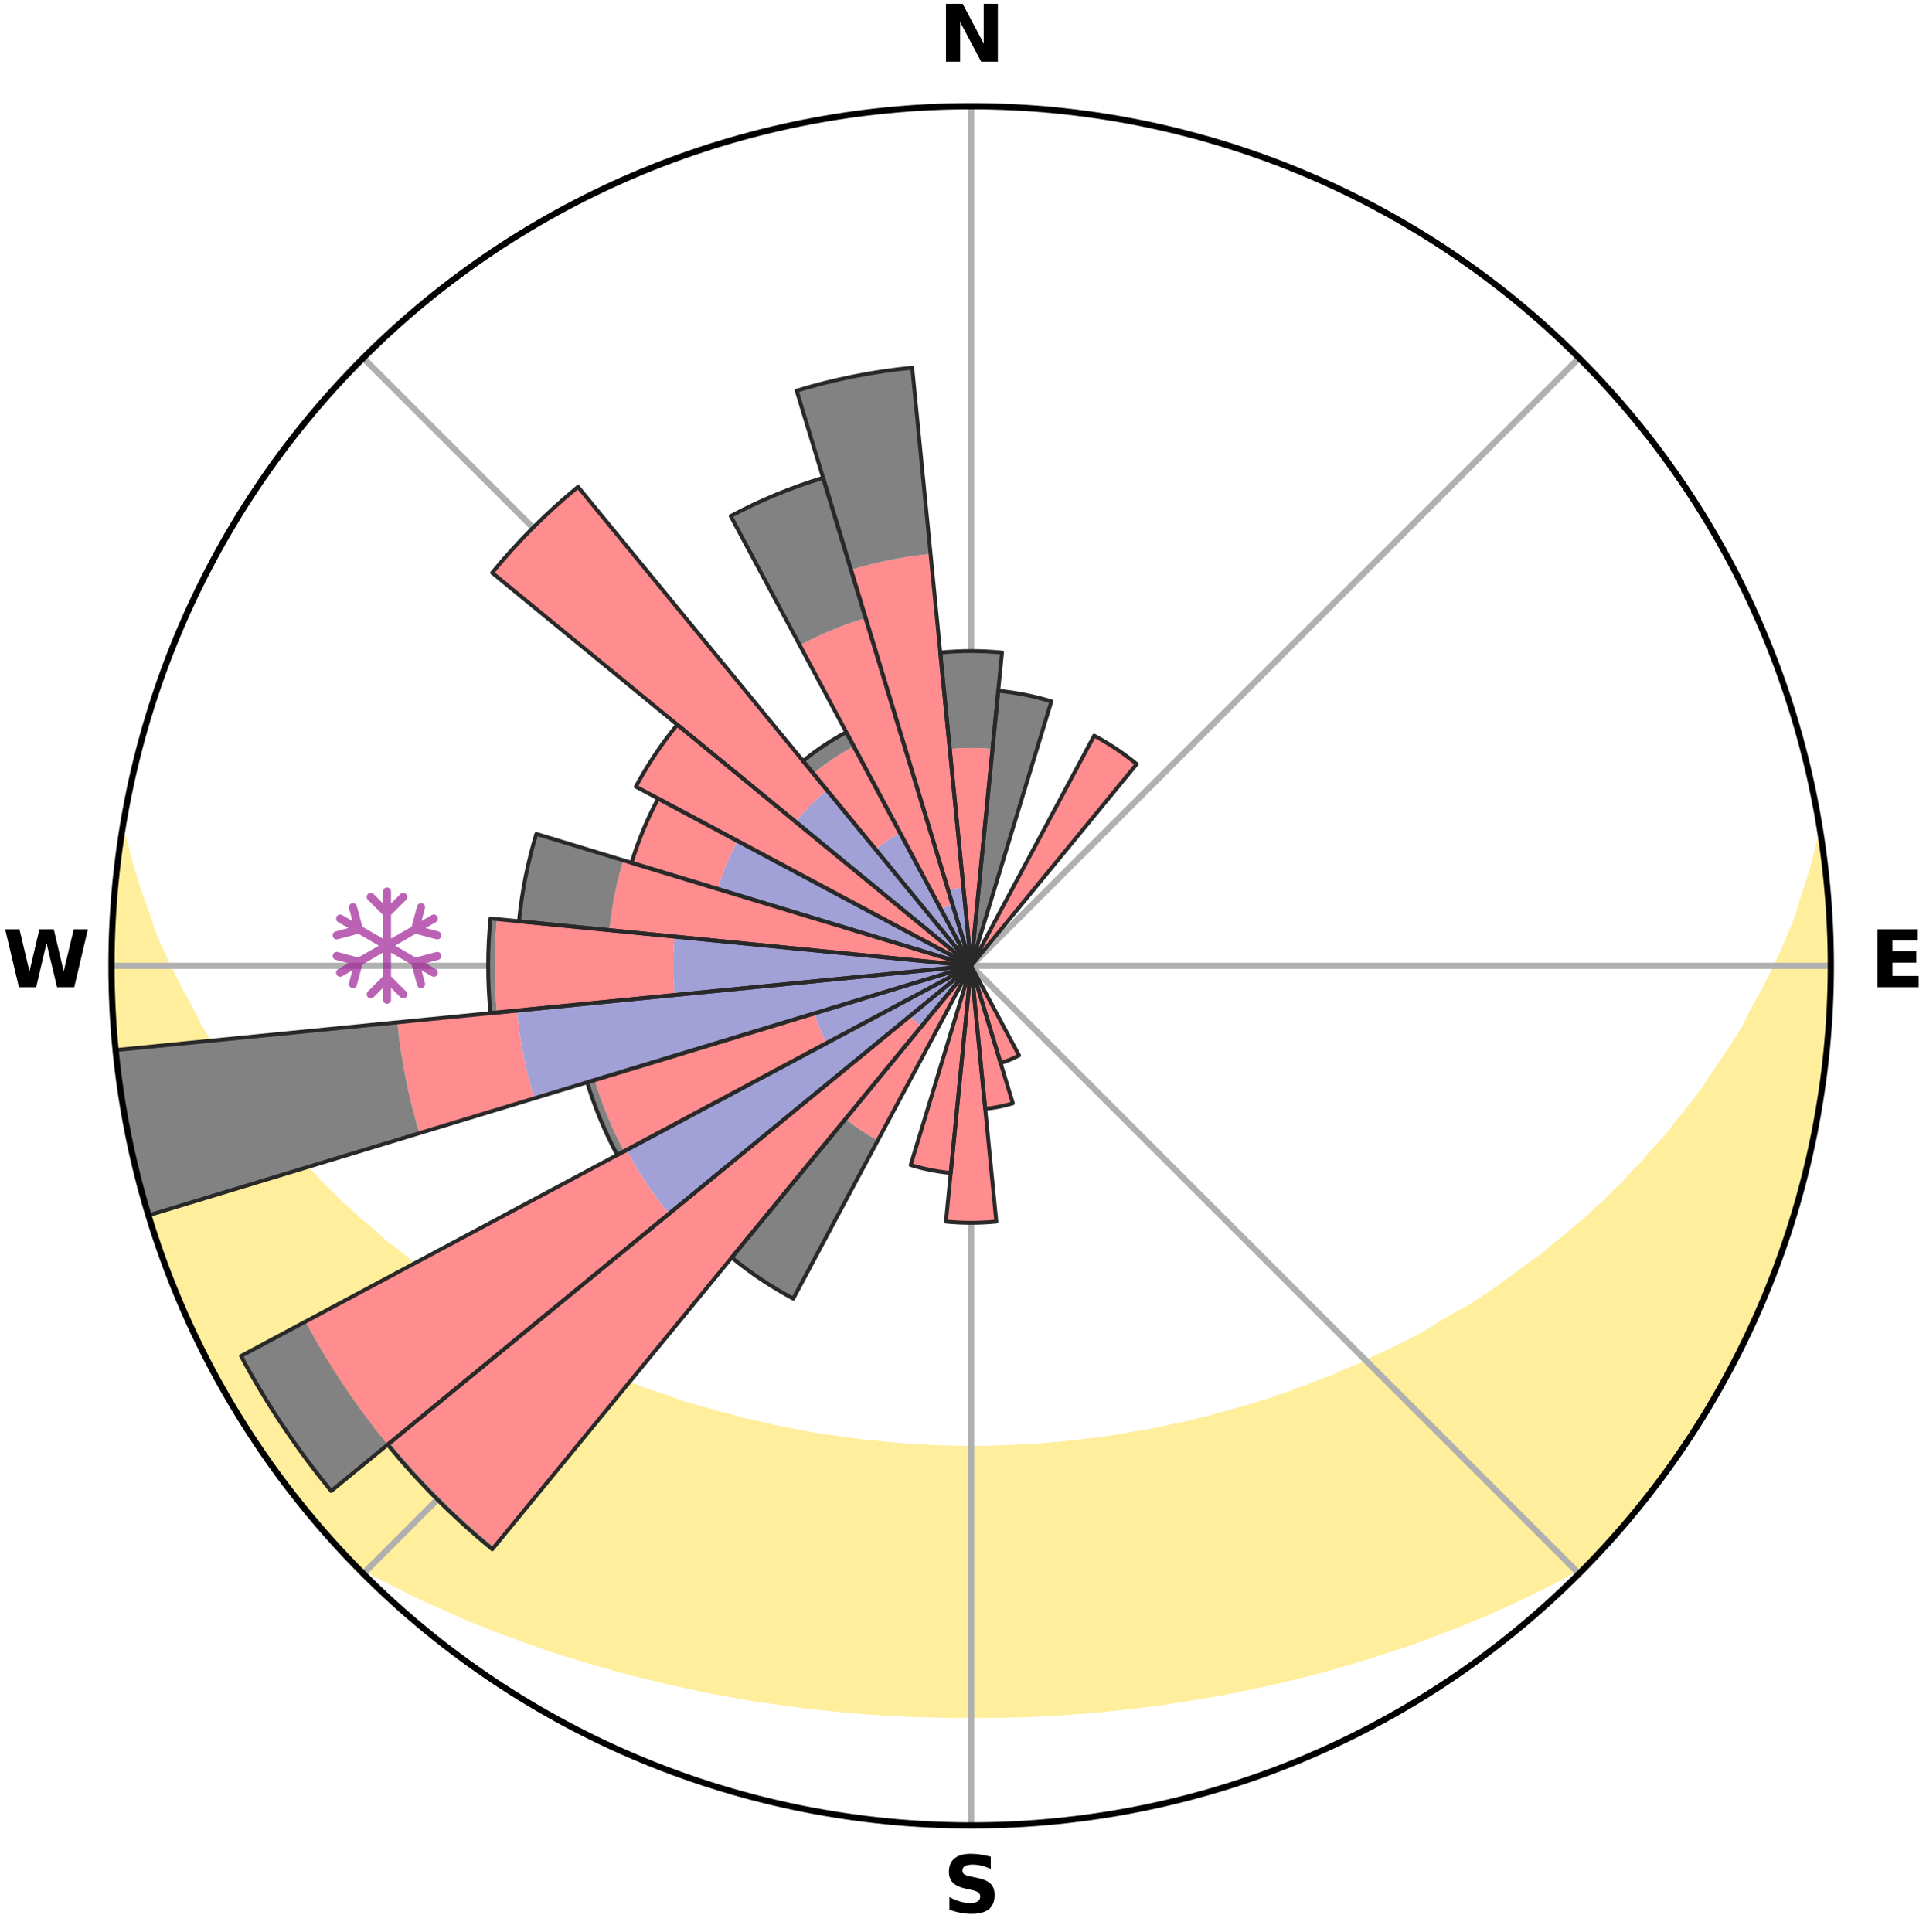 <?xml version="1.0" encoding="utf-8" standalone="no"?>
<!DOCTYPE svg PUBLIC "-//W3C//DTD SVG 1.1//EN"
  "http://www.w3.org/Graphics/SVG/1.1/DTD/svg11.dtd">
<svg xmlns:xlink="http://www.w3.org/1999/xlink" width="248.41pt" height="249.158pt" viewBox="0 0 248.41 249.158" xmlns="http://www.w3.org/2000/svg" version="1.1">
 <title>Ski Rose for Аджигардак (Adzhigardak)</title>
 <defs>
  <style type="text/css">*{stroke-linejoin: round; stroke-linecap: butt}</style>
 </defs>
 <g id="figure_1">
  <g id="patch_1">
   <path d="M 0 249.158 
L 248.41 249.158 
L 248.41 0 
L 0 0 
z
" style="fill: #ffffff"/>
  </g>
  <g id="axes_1">
   <g id="patch_2">
    <path d="M 236.135 124.579 
C 236.135 110.018 233.267 95.599 227.695 82.147 
C 222.122 68.695 213.955 56.471 203.659 46.175 
C 193.363 35.879 181.139 27.711 167.687 22.139 
C 154.235 16.567 139.815 13.699 125.255 13.699 
C 110.694 13.699 96.275 16.567 82.823 22.139 
C 69.371 27.711 57.147 35.879 46.851 46.175 
C 36.555 56.471 28.387 68.695 22.815 82.147 
C 17.243 95.599 14.375 110.018 14.375 124.579 
C 14.375 139.14 17.243 153.559 22.815 167.011 
C 28.387 180.463 36.555 192.687 46.851 202.983 
C 57.147 213.279 69.371 221.447 82.823 227.019 
C 96.275 232.591 110.694 235.459 125.255 235.459 
C 139.815 235.459 154.235 232.591 167.687 227.019 
C 181.139 221.447 193.363 213.279 203.659 202.983 
C 213.955 192.687 222.122 180.463 227.695 167.011 
C 233.267 153.559 236.135 139.14 236.135 124.579 
M 125.255 124.579 
C 125.255 124.579 125.255 124.579 125.255 124.579 
C 125.255 124.579 125.255 124.579 125.255 124.579 
C 125.255 124.579 125.255 124.579 125.255 124.579 
C 125.255 124.579 125.255 124.579 125.255 124.579 
C 125.255 124.579 125.255 124.579 125.255 124.579 
C 125.255 124.579 125.255 124.579 125.255 124.579 
C 125.255 124.579 125.255 124.579 125.255 124.579 
C 125.255 124.579 125.255 124.579 125.255 124.579 
C 125.255 124.579 125.255 124.579 125.255 124.579 
C 125.255 124.579 125.255 124.579 125.255 124.579 
C 125.255 124.579 125.255 124.579 125.255 124.579 
C 125.255 124.579 125.255 124.579 125.255 124.579 
C 125.255 124.579 125.255 124.579 125.255 124.579 
C 125.255 124.579 125.255 124.579 125.255 124.579 
C 125.255 124.579 125.255 124.579 125.255 124.579 
C 125.255 124.579 125.255 124.579 125.255 124.579 
z
" style="fill: #ffffff"/>
   </g>
   <g id="PolyCollection_1">
    <defs>
     <path id="ma7c3b1ee30" d="M 234.905 -140.966 
L 234.905 -140.966 
L 234.433 -138.953 
L 233.893 -136.957 
L 233.291 -134.982 
L 232.633 -133.03 
L 232.094 -131.114 
L 231.343 -129.211 
L 230.552 -127.336 
L 229.721 -125.491 
L 228.855 -123.675 
L 227.954 -121.89 
L 227.021 -120.136 
L 226.057 -118.414 
L 225.238 -116.71 
L 224.217 -115.05 
L 223.169 -113.423 
L 222.095 -111.83 
L 220.998 -110.27 
L 220.048 -108.716 
L 218.906 -107.222 
L 217.742 -105.762 
L 216.56 -104.337 
L 215.525 -102.907 
L 214.306 -101.549 
L 213.071 -100.225 
L 211.984 -98.889 
L 210.719 -97.632 
L 209.6 -96.358 
L 208.309 -95.168 
L 207.163 -93.955 
L 205.85 -92.832 
L 204.68 -91.68 
L 203.35 -90.622 
L 202.16 -89.531 
L 200.816 -88.538 
L 199.609 -87.508 
L 198.394 -86.505 
L 197.035 -85.606 
L 195.808 -84.662 
L 194.575 -83.747 
L 193.337 -82.859 
L 192.094 -81.998 
L 190.848 -81.164 
L 189.598 -80.357 
L 188.229 -79.66 
L 186.979 -78.906 
L 185.727 -78.177 
L 184.582 -77.388 
L 183.326 -76.709 
L 182.071 -76.053 
L 180.818 -75.421 
L 179.566 -74.812 
L 178.316 -74.226 
L 177.068 -73.662 
L 175.91 -73.032 
L 174.666 -72.51 
L 173.426 -72.009 
L 172.267 -71.441 
L 171.033 -70.98 
L 169.803 -70.538 
L 168.647 -70.028 
L 167.425 -69.622 
L 166.27 -69.15 
L 165.057 -68.779 
L 163.906 -68.342 
L 162.701 -68.004 
L 161.554 -67.601 
L 160.36 -67.293 
L 159.217 -66.923 
L 158.033 -66.644 
L 156.896 -66.304 
L 155.76 -65.98 
L 154.59 -65.741 
L 153.46 -65.445 
L 152.332 -65.164 
L 151.177 -64.961 
L 150.055 -64.707 
L 148.934 -64.466 
L 147.815 -64.238 
L 146.679 -64.078 
L 145.566 -63.874 
L 144.455 -63.683 
L 143.346 -63.504 
L 142.239 -63.337 
L 141.133 -63.181 
L 140.02 -63.077 
L 138.919 -62.943 
L 137.82 -62.819 
L 136.722 -62.707 
L 135.626 -62.605 
L 134.531 -62.514 
L 133.436 -62.434 
L 132.341 -62.383 
L 131.25 -62.321 
L 130.159 -62.269 
L 129.068 -62.227 
L 127.979 -62.196 
L 126.889 -62.174 
L 125.8 -62.163 
L 124.71 -62.164 
L 123.621 -62.178 
L 122.531 -62.203 
L 121.441 -62.229 
L 120.351 -62.271 
L 119.26 -62.323 
L 118.169 -62.386 
L 117.077 -62.459 
L 115.983 -62.542 
L 114.889 -62.636 
L 113.794 -62.741 
L 112.697 -62.856 
L 111.591 -62.947 
L 110.491 -63.082 
L 109.389 -63.229 
L 108.285 -63.387 
L 107.179 -63.557 
L 106.056 -63.689 
L 104.946 -63.881 
L 103.833 -64.085 
L 102.718 -64.302 
L 101.602 -64.532 
L 100.458 -64.715 
L 99.336 -64.97 
L 98.212 -65.239 
L 97.086 -65.522 
L 95.924 -65.75 
L 94.792 -66.061 
L 93.659 -66.387 
L 92.482 -66.654 
L 91.344 -67.01 
L 90.157 -67.304 
L 89.014 -67.692 
L 87.816 -68.016 
L 86.669 -68.436 
L 85.521 -68.874 
L 84.311 -69.246 
L 83.095 -69.635 
L 81.942 -70.127 
L 80.718 -70.551 
L 79.563 -71.08 
L 78.332 -71.543 
L 77.097 -72.024 
L 75.941 -72.613 
L 74.701 -73.135 
L 73.457 -73.678 
L 72.211 -74.242 
L 71.057 -74.916 
L 69.809 -75.525 
L 68.559 -76.156 
L 67.308 -76.812 
L 66.057 -77.491 
L 64.805 -78.195 
L 63.554 -78.923 
L 62.305 -79.677 
L 61.057 -80.457 
L 59.811 -81.263 
L 58.569 -82.095 
L 57.33 -82.955 
L 56.096 -83.841 
L 54.867 -84.755 
L 53.508 -85.624 
L 52.289 -86.595 
L 51.077 -87.596 
L 49.731 -88.556 
L 48.534 -89.616 
L 47.348 -90.704 
L 46.022 -91.76 
L 44.855 -92.909 
L 43.547 -94.03 
L 42.404 -95.24 
L 41.117 -96.427 
L 40.001 -97.699 
L 38.74 -98.952 
L 37.656 -100.286 
L 36.425 -101.606 
L 35.209 -102.961 
L 34.178 -104.388 
L 32.999 -105.809 
L 31.839 -107.265 
L 30.699 -108.756 
L 29.753 -110.306 
L 28.658 -111.862 
L 27.588 -113.451 
L 26.543 -115.074 
L 25.524 -116.73 
L 24.707 -118.429 
L 23.746 -120.147 
L 22.815 -121.897 
L 21.916 -123.677 
L 21.051 -125.488 
L 20.222 -127.329 
L 19.431 -129.199 
L 18.849 -131.087 
L 18.14 -133.009 
L 17.48 -134.957 
L 16.872 -136.928 
L 16.326 -138.92 
L 15.847 -140.93 
L 15.701 -140.952 
L 15.701 -140.952 
L 15.44 -139.037 
L 15.212 -137.117 
L 14.885 -135.206 
L 14.724 -133.278 
L 14.595 -131.347 
L 14.501 -129.415 
L 14.446 -127.481 
L 14.418 -125.546 
L 14.428 -123.612 
L 14.467 -121.678 
L 14.542 -119.745 
L 14.647 -117.814 
L 14.786 -115.885 
L 14.956 -113.958 
L 15.158 -112.035 
L 15.393 -110.116 
L 15.658 -108.2 
L 15.958 -106.289 
L 16.284 -104.383 
L 16.648 -102.483 
L 17.036 -100.588 
L 17.464 -98.701 
L 17.914 -96.819 
L 18.543 -94.985 
L 19.053 -93.121 
L 19.607 -91.268 
L 20.179 -89.421 
L 20.796 -87.588 
L 21.43 -85.761 
L 22.095 -83.943 
L 22.932 -82.196 
L 23.658 -80.403 
L 24.429 -78.63 
L 25.217 -76.864 
L 26.037 -75.111 
L 27.018 -73.44 
L 27.899 -71.719 
L 28.812 -70.014 
L 29.759 -68.328 
L 30.739 -66.66 
L 31.753 -65.012 
L 32.802 -63.386 
L 33.884 -61.782 
L 35 -60.201 
L 36.152 -58.646 
L 37.339 -57.119 
L 38.491 -55.564 
L 39.698 -54.051 
L 40.95 -52.576 
L 42.218 -51.115 
L 43.509 -49.673 
L 44.924 -48.347 
L 46.655 -47.34 
L 48.366 -46.336 
L 50.126 -45.409 
L 51.895 -44.521 
L 53.632 -43.624 
L 55.414 -42.806 
L 57.198 -42.02 
L 58.953 -41.226 
L 60.706 -40.457 
L 62.493 -39.761 
L 64.252 -39.056 
L 66.037 -38.416 
L 67.79 -37.758 
L 69.546 -37.134 
L 71.298 -36.529 
L 73.052 -35.956 
L 74.824 -35.442 
L 76.568 -34.91 
L 78.315 -34.409 
L 80.055 -33.923 
L 81.797 -33.467 
L 83.532 -33.026 
L 85.267 -32.614 
L 86.996 -32.215 
L 88.726 -31.844 
L 90.439 -31.46 
L 92.16 -31.123 
L 93.881 -30.812 
L 95.596 -30.512 
L 97.302 -30.211 
L 99.014 -29.957 
L 100.721 -29.713 
L 102.427 -29.495 
L 104.125 -29.27 
L 105.825 -29.078 
L 107.524 -28.912 
L 109.217 -28.742 
L 110.911 -28.6 
L 112.601 -28.467 
L 114.293 -28.367 
L 115.982 -28.274 
L 117.669 -28.193 
L 119.356 -28.14 
L 121.042 -28.094 
L 122.728 -28.064 
L 124.412 -28.053 
L 126.097 -28.054 
L 127.782 -28.066 
L 129.467 -28.097 
L 131.154 -28.134 
L 132.84 -28.195 
L 134.528 -28.275 
L 136.218 -28.359 
L 137.907 -28.475 
L 139.599 -28.6 
L 141.294 -28.733 
L 142.988 -28.902 
L 144.685 -29.077 
L 146.382 -29.283 
L 148.085 -29.484 
L 149.79 -29.71 
L 151.491 -29.973 
L 153.203 -30.228 
L 154.915 -30.508 
L 156.633 -30.8 
L 158.351 -31.117 
L 160.063 -31.48 
L 161.789 -31.831 
L 163.516 -32.208 
L 165.249 -32.6 
L 166.981 -33.019 
L 168.72 -33.453 
L 170.458 -33.915 
L 172.202 -34.394 
L 173.946 -34.901 
L 175.695 -35.427 
L 177.443 -35.982 
L 179.195 -36.556 
L 180.973 -37.119 
L 182.727 -37.749 
L 184.484 -38.4 
L 186.238 -39.084 
L 188.024 -39.751 
L 189.782 -40.486 
L 191.569 -41.21 
L 193.32 -42.009 
L 195.105 -42.795 
L 196.852 -43.653 
L 198.629 -44.505 
L 200.398 -45.394 
L 202.118 -46.363 
L 203.864 -47.33 
L 205.596 -48.338 
L 206.998 -49.676 
L 208.298 -51.109 
L 209.563 -52.573 
L 210.77 -54.086 
L 212.003 -55.576 
L 213.189 -57.105 
L 214.379 -58.631 
L 215.486 -60.218 
L 216.619 -61.786 
L 217.707 -63.387 
L 218.749 -65.017 
L 219.776 -66.656 
L 220.717 -68.348 
L 221.723 -70 
L 222.686 -71.678 
L 223.602 -73.383 
L 224.484 -75.105 
L 225.33 -76.846 
L 226.132 -78.607 
L 226.89 -80.387 
L 227.627 -82.175 
L 228.303 -83.987 
L 229.097 -85.754 
L 229.694 -87.595 
L 230.381 -89.404 
L 230.937 -91.258 
L 231.548 -93.094 
L 232.032 -94.967 
L 232.566 -96.827 
L 233.06 -98.697 
L 233.436 -100.596 
L 233.855 -102.484 
L 234.158 -104.395 
L 234.571 -106.286 
L 234.879 -108.196 
L 235.15 -110.111 
L 235.311 -112.04 
L 235.585 -113.955 
L 235.748 -115.883 
L 235.804 -117.818 
L 235.975 -119.745 
L 236.031 -121.678 
L 236.052 -123.612 
L 236.119 -125.547 
L 236.071 -127.481 
L 235.921 -129.411 
L 235.887 -131.346 
L 235.738 -133.274 
L 235.556 -135.2 
L 235.421 -137.131 
L 235.106 -139.041 
L 234.905 -140.966 
z
" style="stroke: #ffee9c"/>
    </defs>
    <g clip-path="url(#pe2334cf717)">
     <use xlink:href="#ma7c3b1ee30" x="0" y="249.158" style="fill: #ffee9c; stroke: #ffee9c"/>
    </g>
   </g>
   <g id="matplotlib.axis_1">
    <g id="xtick_1">
     <g id="line2d_1">
      <path d="M 125.255 124.579 
L 125.255 13.699 
" clip-path="url(#pe2334cf717)" style="fill: none; stroke: #b0b0b0; stroke-width: 0.8; stroke-linecap: square"/>
     </g>
     <g id="text_1">
      <!-- N -->
      <g transform="translate(121.07 7.958) scale(0.1 -0.1)">
       <defs>
        <path id="DejaVuSans-Bold-4e" d="M 588 4666 
L 1931 4666 
L 3628 1466 
L 3628 4666 
L 4769 4666 
L 4769 0 
L 3425 0 
L 1728 3200 
L 1728 0 
L 588 0 
L 588 4666 
z
" transform="scale(0.016)"/>
       </defs>
       <use xlink:href="#DejaVuSans-Bold-4e"/>
      </g>
     </g>
    </g>
    <g id="xtick_2">
     <g id="line2d_2">
      <path d="M 125.255 124.579 
L 203.659 46.175 
" clip-path="url(#pe2334cf717)" style="fill: none; stroke: #b0b0b0; stroke-width: 0.8; stroke-linecap: square"/>
     </g>
    </g>
    <g id="xtick_3">
     <g id="line2d_3">
      <path d="M 125.255 124.579 
L 236.135 124.579 
" clip-path="url(#pe2334cf717)" style="fill: none; stroke: #b0b0b0; stroke-width: 0.8; stroke-linecap: square"/>
     </g>
     <g id="text_2">
      <!-- E -->
      <g transform="translate(241.219 127.338) scale(0.1 -0.1)">
       <defs>
        <path id="DejaVuSans-Bold-45" d="M 588 4666 
L 3834 4666 
L 3834 3756 
L 1791 3756 
L 1791 2888 
L 3713 2888 
L 3713 1978 
L 1791 1978 
L 1791 909 
L 3903 909 
L 3903 0 
L 588 0 
L 588 4666 
z
" transform="scale(0.016)"/>
       </defs>
       <use xlink:href="#DejaVuSans-Bold-45"/>
      </g>
     </g>
    </g>
    <g id="xtick_4">
     <g id="line2d_4">
      <path d="M 125.255 124.579 
L 203.659 202.983 
" clip-path="url(#pe2334cf717)" style="fill: none; stroke: #b0b0b0; stroke-width: 0.8; stroke-linecap: square"/>
     </g>
    </g>
    <g id="xtick_5">
     <g id="line2d_5">
      <path d="M 125.255 124.579 
L 125.255 235.459 
" clip-path="url(#pe2334cf717)" style="fill: none; stroke: #b0b0b0; stroke-width: 0.8; stroke-linecap: square"/>
     </g>
     <g id="text_3">
      <!-- S -->
      <g transform="translate(121.654 246.718) scale(0.1 -0.1)">
       <defs>
        <path id="DejaVuSans-Bold-53" d="M 3834 4519 
L 3834 3531 
Q 3450 3703 3084 3790 
Q 2719 3878 2394 3878 
Q 1963 3878 1756 3759 
Q 1550 3641 1550 3391 
Q 1550 3203 1689 3098 
Q 1828 2994 2194 2919 
L 2706 2816 
Q 3484 2659 3812 2340 
Q 4141 2022 4141 1434 
Q 4141 663 3683 286 
Q 3225 -91 2284 -91 
Q 1841 -91 1394 -6 
Q 947 78 500 244 
L 500 1259 
Q 947 1022 1364 901 
Q 1781 781 2169 781 
Q 2563 781 2772 912 
Q 2981 1044 2981 1288 
Q 2981 1506 2839 1625 
Q 2697 1744 2272 1838 
L 1806 1941 
Q 1106 2091 782 2419 
Q 459 2747 459 3303 
Q 459 4000 909 4375 
Q 1359 4750 2203 4750 
Q 2588 4750 2994 4692 
Q 3400 4634 3834 4519 
z
" transform="scale(0.016)"/>
       </defs>
       <use xlink:href="#DejaVuSans-Bold-53"/>
      </g>
     </g>
    </g>
    <g id="xtick_6">
     <g id="line2d_6">
      <path d="M 125.255 124.579 
L 46.851 202.983 
" clip-path="url(#pe2334cf717)" style="fill: none; stroke: #b0b0b0; stroke-width: 0.8; stroke-linecap: square"/>
     </g>
    </g>
    <g id="xtick_7">
     <g id="line2d_7">
      <path d="M 125.255 124.579 
L 14.375 124.579 
" clip-path="url(#pe2334cf717)" style="fill: none; stroke: #b0b0b0; stroke-width: 0.8; stroke-linecap: square"/>
     </g>
     <g id="text_4">
      <!-- W -->
      <g transform="translate(0.36 127.338) scale(0.1 -0.1)">
       <defs>
        <path id="DejaVuSans-Bold-57" d="M 191 4666 
L 1344 4666 
L 2150 1275 
L 2950 4666 
L 4109 4666 
L 4909 1275 
L 5716 4666 
L 6859 4666 
L 5759 0 
L 4372 0 
L 3525 3547 
L 2688 0 
L 1300 0 
L 191 4666 
z
" transform="scale(0.016)"/>
       </defs>
       <use xlink:href="#DejaVuSans-Bold-57"/>
      </g>
     </g>
    </g>
    <g id="xtick_8">
     <g id="line2d_8">
      <path d="M 125.255 124.579 
L 46.851 46.175 
" clip-path="url(#pe2334cf717)" style="fill: none; stroke: #b0b0b0; stroke-width: 0.8; stroke-linecap: square"/>
     </g>
    </g>
   </g>
   <g id="matplotlib.axis_2"/>
   <g id="patch_3">
    <path d="M 125.255 124.579 
C 125.255 124.579 125.255 124.579 125.255 124.579 
C 125.255 124.579 125.255 124.579 125.255 124.579 
L 125.255 124.579 
C 125.255 124.579 125.255 124.579 125.255 124.579 
C 125.255 124.579 125.255 124.579 125.255 124.579 
z
" clip-path="url(#pe2334cf717)" style="fill: #d9d9d9"/>
   </g>
   <g id="patch_4">
    <path d="M 125.255 124.579 
C 125.255 124.579 125.255 124.579 125.255 124.579 
C 125.255 124.579 125.255 124.579 125.255 124.579 
L 125.255 124.579 
C 125.255 124.579 125.255 124.579 125.255 124.579 
C 125.255 124.579 125.255 124.579 125.255 124.579 
z
" clip-path="url(#pe2334cf717)" style="fill: #d9d9d9"/>
   </g>
   <g id="patch_5">
    <path d="M 125.255 124.579 
C 125.255 124.579 125.255 124.579 125.255 124.579 
C 125.255 124.579 125.255 124.579 125.255 124.579 
L 125.255 124.579 
C 125.255 124.579 125.255 124.579 125.255 124.579 
C 125.255 124.579 125.255 124.579 125.255 124.579 
z
" clip-path="url(#pe2334cf717)" style="fill: #d9d9d9"/>
   </g>
   <g id="patch_6">
    <path d="M 125.255 124.579 
C 125.255 124.579 125.255 124.579 125.255 124.579 
C 125.255 124.579 125.255 124.579 125.255 124.579 
L 125.255 124.579 
C 125.255 124.579 125.255 124.579 125.255 124.579 
C 125.255 124.579 125.255 124.579 125.255 124.579 
z
" clip-path="url(#pe2334cf717)" style="fill: #d9d9d9"/>
   </g>
   <g id="patch_7">
    <path d="M 125.255 124.579 
C 125.255 124.579 125.255 124.579 125.255 124.579 
C 125.255 124.579 125.255 124.579 125.255 124.579 
L 125.255 124.579 
C 125.255 124.579 125.255 124.579 125.255 124.579 
C 125.255 124.579 125.255 124.579 125.255 124.579 
z
" clip-path="url(#pe2334cf717)" style="fill: #d9d9d9"/>
   </g>
   <g id="patch_8">
    <path d="M 125.255 124.579 
C 125.255 124.579 125.255 124.579 125.255 124.579 
C 125.255 124.579 125.255 124.579 125.255 124.579 
L 125.255 124.579 
C 125.255 124.579 125.255 124.579 125.255 124.579 
C 125.255 124.579 125.255 124.579 125.255 124.579 
z
" clip-path="url(#pe2334cf717)" style="fill: #d9d9d9"/>
   </g>
   <g id="patch_9">
    <path d="M 125.255 124.579 
C 125.255 124.579 125.255 124.579 125.255 124.579 
C 125.255 124.579 125.255 124.579 125.255 124.579 
L 125.255 124.579 
C 125.255 124.579 125.255 124.579 125.255 124.579 
C 125.255 124.579 125.255 124.579 125.255 124.579 
z
" clip-path="url(#pe2334cf717)" style="fill: #d9d9d9"/>
   </g>
   <g id="patch_10">
    <path d="M 125.255 124.579 
C 125.255 124.579 125.255 124.579 125.255 124.579 
C 125.255 124.579 125.255 124.579 125.255 124.579 
L 125.255 124.579 
C 125.255 124.579 125.255 124.579 125.255 124.579 
C 125.255 124.579 125.255 124.579 125.255 124.579 
z
" clip-path="url(#pe2334cf717)" style="fill: #d9d9d9"/>
   </g>
   <g id="patch_11">
    <path d="M 125.255 124.579 
C 125.255 124.579 125.255 124.579 125.255 124.579 
C 125.255 124.579 125.255 124.579 125.255 124.579 
L 125.255 124.579 
C 125.255 124.579 125.255 124.579 125.255 124.579 
C 125.255 124.579 125.255 124.579 125.255 124.579 
z
" clip-path="url(#pe2334cf717)" style="fill: #d9d9d9"/>
   </g>
   <g id="patch_12">
    <path d="M 125.255 124.579 
C 125.255 124.579 125.255 124.579 125.255 124.579 
C 125.255 124.579 125.255 124.579 125.255 124.579 
L 125.255 124.579 
C 125.255 124.579 125.255 124.579 125.255 124.579 
C 125.255 124.579 125.255 124.579 125.255 124.579 
z
" clip-path="url(#pe2334cf717)" style="fill: #d9d9d9"/>
   </g>
   <g id="patch_13">
    <path d="M 125.255 124.579 
C 125.255 124.579 125.255 124.579 125.255 124.579 
C 125.255 124.579 125.255 124.579 125.255 124.579 
L 125.255 124.579 
C 125.255 124.579 125.255 124.579 125.255 124.579 
C 125.255 124.579 125.255 124.579 125.255 124.579 
z
" clip-path="url(#pe2334cf717)" style="fill: #d9d9d9"/>
   </g>
   <g id="patch_14">
    <path d="M 125.255 124.579 
C 125.255 124.579 125.255 124.579 125.255 124.579 
C 125.255 124.579 125.255 124.579 125.255 124.579 
L 125.255 124.579 
C 125.255 124.579 125.255 124.579 125.255 124.579 
C 125.255 124.579 125.255 124.579 125.255 124.579 
z
" clip-path="url(#pe2334cf717)" style="fill: #d9d9d9"/>
   </g>
   <g id="patch_15">
    <path d="M 125.255 124.579 
C 125.255 124.579 125.255 124.579 125.255 124.579 
C 125.255 124.579 125.255 124.579 125.255 124.579 
L 125.255 124.579 
C 125.255 124.579 125.255 124.579 125.255 124.579 
C 125.255 124.579 125.255 124.579 125.255 124.579 
z
" clip-path="url(#pe2334cf717)" style="fill: #d9d9d9"/>
   </g>
   <g id="patch_16">
    <path d="M 125.255 124.579 
C 125.255 124.579 125.255 124.579 125.255 124.579 
C 125.255 124.579 125.255 124.579 125.255 124.579 
L 125.255 124.579 
C 125.255 124.579 125.255 124.579 125.255 124.579 
C 125.255 124.579 125.255 124.579 125.255 124.579 
z
" clip-path="url(#pe2334cf717)" style="fill: #d9d9d9"/>
   </g>
   <g id="patch_17">
    <path d="M 125.255 124.579 
C 125.255 124.579 125.255 124.579 125.255 124.579 
C 125.255 124.579 125.255 124.579 125.255 124.579 
L 125.255 124.579 
C 125.255 124.579 125.255 124.579 125.255 124.579 
C 125.255 124.579 125.255 124.579 125.255 124.579 
z
" clip-path="url(#pe2334cf717)" style="fill: #d9d9d9"/>
   </g>
   <g id="patch_18">
    <path d="M 125.255 124.579 
C 125.255 124.579 125.255 124.579 125.255 124.579 
C 125.255 124.579 125.255 124.579 125.255 124.579 
L 125.255 124.579 
C 125.255 124.579 125.255 124.579 125.255 124.579 
C 125.255 124.579 125.255 124.579 125.255 124.579 
z
" clip-path="url(#pe2334cf717)" style="fill: #d9d9d9"/>
   </g>
   <g id="patch_19">
    <path d="M 125.255 124.579 
C 125.255 124.579 125.255 124.579 125.255 124.579 
C 125.255 124.579 125.255 124.579 125.255 124.579 
L 125.255 124.579 
C 125.255 124.579 125.255 124.579 125.255 124.579 
C 125.255 124.579 125.255 124.579 125.255 124.579 
z
" clip-path="url(#pe2334cf717)" style="fill: #d9d9d9"/>
   </g>
   <g id="patch_20">
    <path d="M 125.255 124.579 
C 125.255 124.579 125.255 124.579 125.255 124.579 
C 125.255 124.579 125.255 124.579 125.255 124.579 
L 125.255 124.579 
C 125.255 124.579 125.255 124.579 125.255 124.579 
C 125.255 124.579 125.255 124.579 125.255 124.579 
z
" clip-path="url(#pe2334cf717)" style="fill: #d9d9d9"/>
   </g>
   <g id="patch_21">
    <path d="M 125.255 124.579 
C 125.255 124.579 125.255 124.579 125.255 124.579 
C 125.255 124.579 125.255 124.579 125.255 124.579 
L 125.255 124.579 
C 125.255 124.579 125.255 124.579 125.255 124.579 
C 125.255 124.579 125.255 124.579 125.255 124.579 
z
" clip-path="url(#pe2334cf717)" style="fill: #d9d9d9"/>
   </g>
   <g id="patch_22">
    <path d="M 125.255 124.579 
C 125.255 124.579 125.255 124.579 125.255 124.579 
C 125.255 124.579 125.255 124.579 125.255 124.579 
L 125.255 124.579 
C 125.255 124.579 125.255 124.579 125.255 124.579 
C 125.255 124.579 125.255 124.579 125.255 124.579 
z
" clip-path="url(#pe2334cf717)" style="fill: #d9d9d9"/>
   </g>
   <g id="patch_23">
    <path d="M 125.255 124.579 
C 125.255 124.579 125.255 124.579 125.255 124.579 
C 125.255 124.579 125.255 124.579 125.255 124.579 
L 125.255 124.579 
C 125.255 124.579 125.255 124.579 125.255 124.579 
C 125.255 124.579 125.255 124.579 125.255 124.579 
z
" clip-path="url(#pe2334cf717)" style="fill: #d9d9d9"/>
   </g>
   <g id="patch_24">
    <path d="M 125.255 124.579 
C 125.255 124.579 125.255 124.579 125.255 124.579 
C 125.255 124.579 125.255 124.579 125.255 124.579 
L 125.255 124.579 
C 125.255 124.579 125.255 124.579 125.255 124.579 
C 125.255 124.579 125.255 124.579 125.255 124.579 
z
" clip-path="url(#pe2334cf717)" style="fill: #d9d9d9"/>
   </g>
   <g id="patch_25">
    <path d="M 125.255 124.579 
C 125.255 124.579 125.255 124.579 125.255 124.579 
C 125.255 124.579 125.255 124.579 125.255 124.579 
L 125.255 124.579 
C 125.255 124.579 125.255 124.579 125.255 124.579 
C 125.255 124.579 125.255 124.579 125.255 124.579 
z
" clip-path="url(#pe2334cf717)" style="fill: #d9d9d9"/>
   </g>
   <g id="patch_26">
    <path d="M 125.255 124.579 
C 125.255 124.579 125.255 124.579 125.255 124.579 
C 125.255 124.579 125.255 124.579 125.255 124.579 
L 125.255 124.579 
C 125.255 124.579 125.255 124.579 125.255 124.579 
C 125.255 124.579 125.255 124.579 125.255 124.579 
z
" clip-path="url(#pe2334cf717)" style="fill: #d9d9d9"/>
   </g>
   <g id="patch_27">
    <path d="M 125.255 124.579 
C 125.255 124.579 125.255 124.579 125.255 124.579 
C 125.255 124.579 125.255 124.579 125.255 124.579 
L 125.255 124.579 
C 125.255 124.579 125.255 124.579 125.255 124.579 
C 125.255 124.579 125.255 124.579 125.255 124.579 
z
" clip-path="url(#pe2334cf717)" style="fill: #d9d9d9"/>
   </g>
   <g id="patch_28">
    <path d="M 125.255 124.579 
C 125.255 124.579 125.255 124.579 125.255 124.579 
C 125.255 124.579 125.255 124.579 125.255 124.579 
L 125.255 124.579 
C 125.255 124.579 125.255 124.579 125.255 124.579 
C 125.255 124.579 125.255 124.579 125.255 124.579 
z
" clip-path="url(#pe2334cf717)" style="fill: #d9d9d9"/>
   </g>
   <g id="patch_29">
    <path d="M 125.255 124.579 
C 125.255 124.579 125.255 124.579 125.255 124.579 
C 125.255 124.579 125.255 124.579 125.255 124.579 
L 125.255 124.579 
C 125.255 124.579 125.255 124.579 125.255 124.579 
C 125.255 124.579 125.255 124.579 125.255 124.579 
z
" clip-path="url(#pe2334cf717)" style="fill: #d9d9d9"/>
   </g>
   <g id="patch_30">
    <path d="M 125.255 124.579 
C 125.255 124.579 125.255 124.579 125.255 124.579 
C 125.255 124.579 125.255 124.579 125.255 124.579 
L 125.255 124.579 
C 125.255 124.579 125.255 124.579 125.255 124.579 
C 125.255 124.579 125.255 124.579 125.255 124.579 
z
" clip-path="url(#pe2334cf717)" style="fill: #d9d9d9"/>
   </g>
   <g id="patch_31">
    <path d="M 125.255 124.579 
C 125.255 124.579 125.255 124.579 125.255 124.579 
C 125.255 124.579 125.255 124.579 125.255 124.579 
L 125.255 124.579 
C 125.255 124.579 125.255 124.579 125.255 124.579 
C 125.255 124.579 125.255 124.579 125.255 124.579 
z
" clip-path="url(#pe2334cf717)" style="fill: #d9d9d9"/>
   </g>
   <g id="patch_32">
    <path d="M 125.255 124.579 
C 125.255 124.579 125.255 124.579 125.255 124.579 
C 125.255 124.579 125.255 124.579 125.255 124.579 
L 125.255 124.579 
C 125.255 124.579 125.255 124.579 125.255 124.579 
C 125.255 124.579 125.255 124.579 125.255 124.579 
z
" clip-path="url(#pe2334cf717)" style="fill: #d9d9d9"/>
   </g>
   <g id="patch_33">
    <path d="M 125.255 124.579 
C 125.255 124.579 125.255 124.579 125.255 124.579 
C 125.255 124.579 125.255 124.579 125.255 124.579 
L 125.255 124.579 
C 125.255 124.579 125.255 124.579 125.255 124.579 
C 125.255 124.579 125.255 124.579 125.255 124.579 
z
" clip-path="url(#pe2334cf717)" style="fill: #d9d9d9"/>
   </g>
   <g id="patch_34">
    <path d="M 125.255 124.579 
C 125.255 124.579 125.255 124.579 125.255 124.579 
C 125.255 124.579 125.255 124.579 125.255 124.579 
L 125.255 124.579 
C 125.255 124.579 125.255 124.579 125.255 124.579 
C 125.255 124.579 125.255 124.579 125.255 124.579 
z
" clip-path="url(#pe2334cf717)" style="fill: #d9d9d9"/>
   </g>
   <g id="patch_35">
    <path d="M 125.255 124.579 
C 125.255 124.579 125.255 124.579 125.255 124.579 
C 125.255 124.579 125.255 124.579 125.255 124.579 
L 125.255 124.579 
C 125.255 124.579 125.255 124.579 125.255 124.579 
C 125.255 124.579 125.255 124.579 125.255 124.579 
z
" clip-path="url(#pe2334cf717)" style="fill: #a1a1d8"/>
   </g>
   <g id="patch_36">
    <path d="M 125.255 124.579 
C 125.255 124.579 125.255 124.579 125.255 124.579 
C 125.255 124.579 125.255 124.579 125.255 124.579 
L 125.255 124.579 
C 125.255 124.579 125.255 124.579 125.255 124.579 
C 125.255 124.579 125.255 124.579 125.255 124.579 
z
" clip-path="url(#pe2334cf717)" style="fill: #a1a1d8"/>
   </g>
   <g id="patch_37">
    <path d="M 125.255 124.579 
C 125.255 124.579 125.255 124.579 125.255 124.579 
C 125.255 124.579 125.255 124.579 125.255 124.579 
L 125.255 124.579 
C 125.255 124.579 125.255 124.579 125.255 124.579 
C 125.255 124.579 125.255 124.579 125.255 124.579 
z
" clip-path="url(#pe2334cf717)" style="fill: #a1a1d8"/>
   </g>
   <g id="patch_38">
    <path d="M 125.255 124.579 
C 125.255 124.579 125.255 124.579 125.255 124.579 
C 125.255 124.579 125.255 124.579 125.255 124.579 
L 125.255 124.579 
C 125.255 124.579 125.255 124.579 125.255 124.579 
C 125.255 124.579 125.255 124.579 125.255 124.579 
z
" clip-path="url(#pe2334cf717)" style="fill: #a1a1d8"/>
   </g>
   <g id="patch_39">
    <path d="M 125.255 124.579 
C 125.255 124.579 125.255 124.579 125.255 124.579 
C 125.255 124.579 125.255 124.579 125.255 124.579 
L 125.255 124.579 
C 125.255 124.579 125.255 124.579 125.255 124.579 
C 125.255 124.579 125.255 124.579 125.255 124.579 
z
" clip-path="url(#pe2334cf717)" style="fill: #a1a1d8"/>
   </g>
   <g id="patch_40">
    <path d="M 125.255 124.579 
C 125.255 124.579 125.255 124.579 125.255 124.579 
C 125.255 124.579 125.255 124.579 125.255 124.579 
L 125.255 124.579 
C 125.255 124.579 125.255 124.579 125.255 124.579 
C 125.255 124.579 125.255 124.579 125.255 124.579 
z
" clip-path="url(#pe2334cf717)" style="fill: #a1a1d8"/>
   </g>
   <g id="patch_41">
    <path d="M 125.255 124.579 
C 125.255 124.579 125.255 124.579 125.255 124.579 
C 125.255 124.579 125.255 124.579 125.255 124.579 
L 125.255 124.579 
C 125.255 124.579 125.255 124.579 125.255 124.579 
C 125.255 124.579 125.255 124.579 125.255 124.579 
z
" clip-path="url(#pe2334cf717)" style="fill: #a1a1d8"/>
   </g>
   <g id="patch_42">
    <path d="M 125.255 124.579 
C 125.255 124.579 125.255 124.579 125.255 124.579 
C 125.255 124.579 125.255 124.579 125.255 124.579 
L 125.255 124.579 
C 125.255 124.579 125.255 124.579 125.255 124.579 
C 125.255 124.579 125.255 124.579 125.255 124.579 
z
" clip-path="url(#pe2334cf717)" style="fill: #a1a1d8"/>
   </g>
   <g id="patch_43">
    <path d="M 125.255 124.579 
C 125.255 124.579 125.255 124.579 125.255 124.579 
C 125.255 124.579 125.255 124.579 125.255 124.579 
L 125.255 124.579 
C 125.255 124.579 125.255 124.579 125.255 124.579 
C 125.255 124.579 125.255 124.579 125.255 124.579 
z
" clip-path="url(#pe2334cf717)" style="fill: #a1a1d8"/>
   </g>
   <g id="patch_44">
    <path d="M 125.255 124.579 
C 125.255 124.579 125.255 124.579 125.255 124.579 
C 125.255 124.579 125.255 124.579 125.255 124.579 
L 125.255 124.579 
C 125.255 124.579 125.255 124.579 125.255 124.579 
C 125.255 124.579 125.255 124.579 125.255 124.579 
z
" clip-path="url(#pe2334cf717)" style="fill: #a1a1d8"/>
   </g>
   <g id="patch_45">
    <path d="M 125.255 124.579 
C 125.255 124.579 125.255 124.579 125.255 124.579 
C 125.255 124.579 125.255 124.579 125.255 124.579 
L 125.255 124.579 
C 125.255 124.579 125.255 124.579 125.255 124.579 
C 125.255 124.579 125.255 124.579 125.255 124.579 
z
" clip-path="url(#pe2334cf717)" style="fill: #a1a1d8"/>
   </g>
   <g id="patch_46">
    <path d="M 125.255 124.579 
C 125.255 124.579 125.255 124.579 125.255 124.579 
C 125.255 124.579 125.255 124.579 125.255 124.579 
L 125.255 124.579 
C 125.255 124.579 125.255 124.579 125.255 124.579 
C 125.255 124.579 125.255 124.579 125.255 124.579 
z
" clip-path="url(#pe2334cf717)" style="fill: #a1a1d8"/>
   </g>
   <g id="patch_47">
    <path d="M 125.255 124.579 
C 125.255 124.579 125.255 124.579 125.255 124.579 
C 125.255 124.579 125.255 124.579 125.255 124.579 
L 125.255 124.579 
C 125.255 124.579 125.255 124.579 125.255 124.579 
C 125.255 124.579 125.255 124.579 125.255 124.579 
z
" clip-path="url(#pe2334cf717)" style="fill: #a1a1d8"/>
   </g>
   <g id="patch_48">
    <path d="M 125.255 124.579 
C 125.255 124.579 125.255 124.579 125.255 124.579 
C 125.255 124.579 125.255 124.579 125.255 124.579 
L 125.255 124.579 
C 125.255 124.579 125.255 124.579 125.255 124.579 
C 125.255 124.579 125.255 124.579 125.255 124.579 
z
" clip-path="url(#pe2334cf717)" style="fill: #a1a1d8"/>
   </g>
   <g id="patch_49">
    <path d="M 125.255 124.579 
C 125.255 124.579 125.255 124.579 125.255 124.579 
C 125.255 124.579 125.255 124.579 125.255 124.579 
L 125.255 124.579 
C 125.255 124.579 125.255 124.579 125.255 124.579 
C 125.255 124.579 125.255 124.579 125.255 124.579 
z
" clip-path="url(#pe2334cf717)" style="fill: #a1a1d8"/>
   </g>
   <g id="patch_50">
    <path d="M 125.255 124.579 
C 125.255 124.579 125.255 124.579 125.255 124.579 
C 125.255 124.579 125.255 124.579 125.255 124.579 
L 125.255 124.579 
C 125.255 124.579 125.255 124.579 125.255 124.579 
C 125.255 124.579 125.255 124.579 125.255 124.579 
z
" clip-path="url(#pe2334cf717)" style="fill: #a1a1d8"/>
   </g>
   <g id="patch_51">
    <path d="M 125.255 124.579 
C 125.255 124.579 125.255 124.579 125.255 124.579 
C 125.255 124.579 125.255 124.579 125.255 124.579 
L 125.255 124.579 
C 125.255 124.579 125.255 124.579 125.255 124.579 
C 125.255 124.579 125.255 124.579 125.255 124.579 
z
" clip-path="url(#pe2334cf717)" style="fill: #a1a1d8"/>
   </g>
   <g id="patch_52">
    <path d="M 125.255 124.579 
C 125.255 124.579 125.255 124.579 125.255 124.579 
C 125.255 124.579 125.255 124.579 125.255 124.579 
L 125.255 124.579 
C 125.255 124.579 125.255 124.579 125.255 124.579 
C 125.255 124.579 125.255 124.579 125.255 124.579 
z
" clip-path="url(#pe2334cf717)" style="fill: #a1a1d8"/>
   </g>
   <g id="patch_53">
    <path d="M 125.255 124.579 
C 125.255 124.579 125.255 124.579 125.255 124.579 
C 125.255 124.579 125.255 124.579 125.255 124.579 
L 125.255 124.579 
C 125.255 124.579 125.255 124.579 125.255 124.579 
C 125.255 124.579 125.255 124.579 125.255 124.579 
z
" clip-path="url(#pe2334cf717)" style="fill: #a1a1d8"/>
   </g>
   <g id="patch_54">
    <path d="M 125.255 124.579 
C 125.255 124.579 125.255 124.579 125.255 124.579 
C 125.255 124.579 125.255 124.579 125.255 124.579 
L 125.255 124.579 
C 125.255 124.579 125.255 124.579 125.255 124.579 
C 125.255 124.579 125.255 124.579 125.255 124.579 
z
" clip-path="url(#pe2334cf717)" style="fill: #a1a1d8"/>
   </g>
   <g id="patch_55">
    <path d="M 125.255 124.579 
C 125.255 124.579 125.255 124.579 125.255 124.579 
C 125.255 124.579 125.255 124.579 125.255 124.579 
L 117.409 131.018 
C 117.619 131.275 117.843 131.521 118.078 131.756 
C 118.313 131.991 118.559 132.214 118.816 132.425 
z
" clip-path="url(#pe2334cf717)" style="fill: #a1a1d8"/>
   </g>
   <g id="patch_56">
    <path d="M 125.255 124.579 
C 125.255 124.579 125.255 124.579 125.255 124.579 
C 125.255 124.579 125.255 124.579 125.255 124.579 
L 80.796 148.343 
C 81.574 149.798 82.423 151.214 83.339 152.586 
C 84.256 153.958 85.24 155.284 86.286 156.56 
z
" clip-path="url(#pe2334cf717)" style="fill: #a1a1d8"/>
   </g>
   <g id="patch_57">
    <path d="M 125.255 124.579 
C 125.255 124.579 125.255 124.579 125.255 124.579 
C 125.255 124.579 125.255 124.579 125.255 124.579 
L 105.035 130.713 
C 105.236 131.374 105.469 132.026 105.734 132.665 
C 105.999 133.304 106.295 133.929 106.621 134.539 
z
" clip-path="url(#pe2334cf717)" style="fill: #a1a1d8"/>
   </g>
   <g id="patch_58">
    <path d="M 125.255 124.579 
C 125.255 124.579 125.255 124.579 125.255 124.579 
C 125.255 124.579 125.255 124.579 125.255 124.579 
L 66.644 130.352 
C 66.833 132.27 67.116 134.178 67.492 136.069 
C 67.868 137.959 68.337 139.83 68.897 141.675 
z
" clip-path="url(#pe2334cf717)" style="fill: #a1a1d8"/>
   </g>
   <g id="patch_59">
    <path d="M 125.255 124.579 
C 125.255 124.579 125.255 124.579 125.255 124.579 
C 125.255 124.579 125.255 124.579 125.255 124.579 
L 87.012 120.812 
C 86.889 122.064 86.827 123.321 86.827 124.579 
C 86.827 125.837 86.889 127.094 87.012 128.346 
z
" clip-path="url(#pe2334cf717)" style="fill: #a1a1d8"/>
   </g>
   <g id="patch_60">
    <path d="M 125.255 124.579 
C 125.255 124.579 125.255 124.579 125.255 124.579 
C 125.255 124.579 125.255 124.579 125.255 124.579 
L 125.255 124.579 
C 125.255 124.579 125.255 124.579 125.255 124.579 
C 125.255 124.579 125.255 124.579 125.255 124.579 
z
" clip-path="url(#pe2334cf717)" style="fill: #a1a1d8"/>
   </g>
   <g id="patch_61">
    <path d="M 125.255 124.579 
C 125.255 124.579 125.255 124.579 125.255 124.579 
C 125.255 124.579 125.255 124.579 125.255 124.579 
L 95.119 108.471 
C 94.592 109.458 94.113 110.469 93.685 111.503 
C 93.257 112.536 92.88 113.59 92.556 114.66 
z
" clip-path="url(#pe2334cf717)" style="fill: #a1a1d8"/>
   </g>
   <g id="patch_62">
    <path d="M 125.255 124.579 
C 125.255 124.579 125.255 124.579 125.255 124.579 
C 125.255 124.579 125.255 124.579 125.255 124.579 
L 125.255 124.579 
C 125.255 124.579 125.255 124.579 125.255 124.579 
C 125.255 124.579 125.255 124.579 125.255 124.579 
z
" clip-path="url(#pe2334cf717)" style="fill: #a1a1d8"/>
   </g>
   <g id="patch_63">
    <path d="M 125.255 124.579 
C 125.255 124.579 125.255 124.579 125.255 124.579 
C 125.255 124.579 125.255 124.579 125.255 124.579 
L 106.667 101.929 
C 105.925 102.538 105.214 103.182 104.536 103.86 
C 103.858 104.538 103.213 105.249 102.605 105.991 
z
" clip-path="url(#pe2334cf717)" style="fill: #a1a1d8"/>
   </g>
   <g id="patch_64">
    <path d="M 125.255 124.579 
C 125.255 124.579 125.255 124.579 125.255 124.579 
C 125.255 124.579 125.255 124.579 125.255 124.579 
L 116.093 107.438 
C 115.532 107.738 114.986 108.065 114.457 108.419 
C 113.928 108.772 113.417 109.151 112.925 109.555 
z
" clip-path="url(#pe2334cf717)" style="fill: #a1a1d8"/>
   </g>
   <g id="patch_65">
    <path d="M 125.255 124.579 
C 125.255 124.579 125.255 124.579 125.255 124.579 
C 125.255 124.579 125.255 124.579 125.255 124.579 
L 122.849 116.648 
C 122.59 116.727 122.334 116.819 122.083 116.922 
C 121.833 117.026 121.587 117.142 121.348 117.27 
z
" clip-path="url(#pe2334cf717)" style="fill: #a1a1d8"/>
   </g>
   <g id="patch_66">
    <path d="M 125.255 124.579 
C 125.255 124.579 125.255 124.579 125.255 124.579 
C 125.255 124.579 125.255 124.579 125.255 124.579 
L 124.26 114.478 
C 123.929 114.51 123.6 114.559 123.275 114.624 
C 122.949 114.689 122.626 114.77 122.308 114.866 
z
" clip-path="url(#pe2334cf717)" style="fill: #a1a1d8"/>
   </g>
   <g id="patch_67">
    <path d="M 125.255 124.579 
C 125.255 124.579 125.255 124.579 125.255 124.579 
C 125.255 124.579 125.255 124.579 125.255 124.579 
L 128.01 96.61 
C 127.094 96.52 126.175 96.475 125.255 96.475 
C 124.335 96.475 123.416 96.52 122.5 96.61 
z
" clip-path="url(#pe2334cf717)" style="fill: #ff8c8e"/>
   </g>
   <g id="patch_68">
    <path d="M 125.255 124.579 
C 125.255 124.579 125.255 124.579 125.255 124.579 
C 125.255 124.579 125.255 124.579 125.255 124.579 
L 125.255 124.579 
C 125.255 124.579 125.255 124.579 125.255 124.579 
C 125.255 124.579 125.255 124.579 125.255 124.579 
z
" clip-path="url(#pe2334cf717)" style="fill: #ff8c8e"/>
   </g>
   <g id="patch_69">
    <path d="M 125.255 124.579 
C 125.255 124.579 125.255 124.579 125.255 124.579 
C 125.255 124.579 125.255 124.579 125.255 124.579 
L 125.255 124.579 
C 125.255 124.579 125.255 124.579 125.255 124.579 
C 125.255 124.579 125.255 124.579 125.255 124.579 
z
" clip-path="url(#pe2334cf717)" style="fill: #ff8c8e"/>
   </g>
   <g id="patch_70">
    <path d="M 125.255 124.579 
C 125.255 124.579 125.255 124.579 125.255 124.579 
C 125.255 124.579 125.255 124.579 125.255 124.579 
L 146.611 98.556 
C 145.759 97.857 144.874 97.2 143.958 96.588 
C 143.042 95.976 142.096 95.409 141.124 94.89 
z
" clip-path="url(#pe2334cf717)" style="fill: #ff8c8e"/>
   </g>
   <g id="patch_71">
    <path d="M 125.255 124.579 
C 125.255 124.579 125.255 124.579 125.255 124.579 
C 125.255 124.579 125.255 124.579 125.255 124.579 
L 125.255 124.579 
C 125.255 124.579 125.255 124.579 125.255 124.579 
C 125.255 124.579 125.255 124.579 125.255 124.579 
z
" clip-path="url(#pe2334cf717)" style="fill: #ff8c8e"/>
   </g>
   <g id="patch_72">
    <path d="M 125.255 124.579 
C 125.255 124.579 125.255 124.579 125.255 124.579 
C 125.255 124.579 125.255 124.579 125.255 124.579 
L 125.255 124.579 
C 125.255 124.579 125.255 124.579 125.255 124.579 
C 125.255 124.579 125.255 124.579 125.255 124.579 
z
" clip-path="url(#pe2334cf717)" style="fill: #ff8c8e"/>
   </g>
   <g id="patch_73">
    <path d="M 125.255 124.579 
C 125.255 124.579 125.255 124.579 125.255 124.579 
C 125.255 124.579 125.255 124.579 125.255 124.579 
L 125.255 124.579 
C 125.255 124.579 125.255 124.579 125.255 124.579 
C 125.255 124.579 125.255 124.579 125.255 124.579 
z
" clip-path="url(#pe2334cf717)" style="fill: #ff8c8e"/>
   </g>
   <g id="patch_74">
    <path d="M 125.255 124.579 
C 125.255 124.579 125.255 124.579 125.255 124.579 
C 125.255 124.579 125.255 124.579 125.255 124.579 
L 125.255 124.579 
C 125.255 124.579 125.255 124.579 125.255 124.579 
C 125.255 124.579 125.255 124.579 125.255 124.579 
z
" clip-path="url(#pe2334cf717)" style="fill: #ff8c8e"/>
   </g>
   <g id="patch_75">
    <path d="M 125.255 124.579 
C 125.255 124.579 125.255 124.579 125.255 124.579 
C 125.255 124.579 125.255 124.579 125.255 124.579 
L 125.255 124.579 
C 125.255 124.579 125.255 124.579 125.255 124.579 
C 125.255 124.579 125.255 124.579 125.255 124.579 
z
" clip-path="url(#pe2334cf717)" style="fill: #ff8c8e"/>
   </g>
   <g id="patch_76">
    <path d="M 125.255 124.579 
C 125.255 124.579 125.255 124.579 125.255 124.579 
C 125.255 124.579 125.255 124.579 125.255 124.579 
L 125.255 124.579 
C 125.255 124.579 125.255 124.579 125.255 124.579 
C 125.255 124.579 125.255 124.579 125.255 124.579 
z
" clip-path="url(#pe2334cf717)" style="fill: #ff8c8e"/>
   </g>
   <g id="patch_77">
    <path d="M 125.255 124.579 
C 125.255 124.579 125.255 124.579 125.255 124.579 
C 125.255 124.579 125.255 124.579 125.255 124.579 
L 125.255 124.579 
C 125.255 124.579 125.255 124.579 125.255 124.579 
C 125.255 124.579 125.255 124.579 125.255 124.579 
z
" clip-path="url(#pe2334cf717)" style="fill: #ff8c8e"/>
   </g>
   <g id="patch_78">
    <path d="M 125.255 124.579 
C 125.255 124.579 125.255 124.579 125.255 124.579 
C 125.255 124.579 125.255 124.579 125.255 124.579 
L 125.255 124.579 
C 125.255 124.579 125.255 124.579 125.255 124.579 
C 125.255 124.579 125.255 124.579 125.255 124.579 
z
" clip-path="url(#pe2334cf717)" style="fill: #ff8c8e"/>
   </g>
   <g id="patch_79">
    <path d="M 125.255 124.579 
C 125.255 124.579 125.255 124.579 125.255 124.579 
C 125.255 124.579 125.255 124.579 125.255 124.579 
L 125.255 124.579 
C 125.255 124.579 125.255 124.579 125.255 124.579 
C 125.255 124.579 125.255 124.579 125.255 124.579 
z
" clip-path="url(#pe2334cf717)" style="fill: #ff8c8e"/>
   </g>
   <g id="patch_80">
    <path d="M 125.255 124.579 
C 125.255 124.579 125.255 124.579 125.255 124.579 
C 125.255 124.579 125.255 124.579 125.255 124.579 
L 125.255 124.579 
C 125.255 124.579 125.255 124.579 125.255 124.579 
C 125.255 124.579 125.255 124.579 125.255 124.579 
z
" clip-path="url(#pe2334cf717)" style="fill: #ff8c8e"/>
   </g>
   <g id="patch_81">
    <path d="M 125.255 124.579 
C 125.255 124.579 125.255 124.579 125.255 124.579 
C 125.255 124.579 125.255 124.579 125.255 124.579 
L 129.059 137.119 
C 129.469 136.994 129.873 136.85 130.269 136.685 
C 130.666 136.521 131.054 136.338 131.432 136.136 
z
" clip-path="url(#pe2334cf717)" style="fill: #ff8c8e"/>
   </g>
   <g id="patch_82">
    <path d="M 125.255 124.579 
C 125.255 124.579 125.255 124.579 125.255 124.579 
C 125.255 124.579 125.255 124.579 125.255 124.579 
L 127.071 143.021 
C 127.675 142.962 128.275 142.873 128.87 142.755 
C 129.465 142.636 130.054 142.489 130.634 142.313 
z
" clip-path="url(#pe2334cf717)" style="fill: #ff8c8e"/>
   </g>
   <g id="patch_83">
    <path d="M 125.255 124.579 
C 125.255 124.579 125.255 124.579 125.255 124.579 
C 125.255 124.579 125.255 124.579 125.255 124.579 
L 122.006 157.57 
C 123.085 157.676 124.17 157.729 125.255 157.729 
C 126.34 157.729 127.424 157.676 128.504 157.57 
z
" clip-path="url(#pe2334cf717)" style="fill: #ff8c8e"/>
   </g>
   <g id="patch_84">
    <path d="M 125.255 124.579 
C 125.255 124.579 125.255 124.579 125.255 124.579 
C 125.255 124.579 125.255 124.579 125.255 124.579 
L 117.459 150.277 
C 118.3 150.533 119.154 150.746 120.016 150.918 
C 120.878 151.089 121.748 151.218 122.623 151.305 
z
" clip-path="url(#pe2334cf717)" style="fill: #ff8c8e"/>
   </g>
   <g id="patch_85">
    <path d="M 125.255 124.579 
C 125.255 124.579 125.255 124.579 125.255 124.579 
C 125.255 124.579 125.255 124.579 125.255 124.579 
L 125.255 124.579 
C 125.255 124.579 125.255 124.579 125.255 124.579 
C 125.255 124.579 125.255 124.579 125.255 124.579 
z
" clip-path="url(#pe2334cf717)" style="fill: #ff8c8e"/>
   </g>
   <g id="patch_86">
    <path d="M 125.255 124.579 
C 125.255 124.579 125.255 124.579 125.255 124.579 
C 125.255 124.579 125.255 124.579 125.255 124.579 
L 109.05 144.325 
C 109.696 144.855 110.368 145.354 111.063 145.818 
C 111.759 146.283 112.476 146.713 113.213 147.107 
z
" clip-path="url(#pe2334cf717)" style="fill: #ff8c8e"/>
   </g>
   <g id="patch_87">
    <path d="M 118.816 132.425 
C 118.559 132.214 118.313 131.991 118.078 131.756 
C 117.843 131.521 117.619 131.275 117.409 131.018 
L 50.27 186.117 
C 52.284 188.572 54.418 190.926 56.663 193.171 
C 58.908 195.416 61.262 197.549 63.717 199.564 
z
" clip-path="url(#pe2334cf717)" style="fill: #ff8c8e"/>
   </g>
   <g id="patch_88">
    <path d="M 86.286 156.56 
C 85.24 155.284 84.256 153.958 83.339 152.586 
C 82.423 151.214 81.574 149.798 80.796 148.343 
L 39.394 170.473 
C 40.896 173.283 42.535 176.018 44.306 178.668 
C 46.076 181.317 47.975 183.878 49.997 186.342 
z
" clip-path="url(#pe2334cf717)" style="fill: #ff8c8e"/>
   </g>
   <g id="patch_89">
    <path d="M 106.621 134.539 
C 106.295 133.929 105.999 133.304 105.734 132.665 
C 105.469 132.026 105.236 131.374 105.035 130.713 
L 76.689 139.311 
C 77.172 140.901 77.732 142.466 78.367 144.001 
C 79.003 145.535 79.714 147.038 80.497 148.503 
z
" clip-path="url(#pe2334cf717)" style="fill: #ff8c8e"/>
   </g>
   <g id="patch_90">
    <path d="M 68.897 141.675 
C 68.337 139.83 67.868 137.959 67.492 136.069 
C 67.116 134.178 66.833 132.27 66.644 130.352 
L 51.255 131.867 
C 51.494 134.289 51.851 136.698 52.326 139.085 
C 52.801 141.473 53.393 143.835 54.099 146.164 
z
" clip-path="url(#pe2334cf717)" style="fill: #ff8c8e"/>
   </g>
   <g id="patch_91">
    <path d="M 87.012 128.346 
C 86.889 127.094 86.827 125.837 86.827 124.579 
C 86.827 123.321 86.889 122.064 87.012 120.812 
L 64.089 118.555 
C 63.891 120.557 63.793 122.567 63.793 124.579 
C 63.793 126.591 63.891 128.601 64.089 130.603 
z
" clip-path="url(#pe2334cf717)" style="fill: #ff8c8e"/>
   </g>
   <g id="patch_92">
    <path d="M 125.255 124.579 
C 125.255 124.579 125.255 124.579 125.255 124.579 
C 125.255 124.579 125.255 124.579 125.255 124.579 
L 80.392 110.97 
C 79.947 112.439 79.574 113.928 79.274 115.433 
C 78.975 116.938 78.749 118.457 78.599 119.984 
z
" clip-path="url(#pe2334cf717)" style="fill: #ff8c8e"/>
   </g>
   <g id="patch_93">
    <path d="M 92.556 114.66 
C 92.88 113.59 93.257 112.536 93.685 111.503 
C 94.113 110.469 94.592 109.458 95.119 108.471 
L 84.89 103.003 
C 84.184 104.325 83.543 105.68 82.969 107.064 
C 82.396 108.448 81.891 109.859 81.456 111.293 
z
" clip-path="url(#pe2334cf717)" style="fill: #ff8c8e"/>
   </g>
   <g id="patch_94">
    <path d="M 125.255 124.579 
C 125.255 124.579 125.255 124.579 125.255 124.579 
C 125.255 124.579 125.255 124.579 125.255 124.579 
L 87.354 93.475 
C 86.336 94.715 85.38 96.005 84.488 97.34 
C 83.596 98.674 82.771 100.051 82.014 101.467 
z
" clip-path="url(#pe2334cf717)" style="fill: #ff8c8e"/>
   </g>
   <g id="patch_95">
    <path d="M 102.605 105.991 
C 103.213 105.249 103.858 104.538 104.536 103.86 
C 105.214 103.182 105.925 102.538 106.667 101.929 
L 74.553 62.798 
C 72.53 64.458 70.591 66.216 68.741 68.065 
C 66.891 69.915 65.134 71.855 63.474 73.877 
z
" clip-path="url(#pe2334cf717)" style="fill: #ff8c8e"/>
   </g>
   <g id="patch_96">
    <path d="M 112.925 109.555 
C 113.417 109.151 113.928 108.772 114.457 108.419 
C 114.986 108.065 115.532 107.738 116.093 107.438 
L 110.124 96.272 
C 109.198 96.767 108.296 97.307 107.422 97.891 
C 106.549 98.475 105.704 99.101 104.892 99.767 
z
" clip-path="url(#pe2334cf717)" style="fill: #ff8c8e"/>
   </g>
   <g id="patch_97">
    <path d="M 121.348 117.27 
C 121.587 117.142 121.833 117.026 122.083 116.922 
C 122.334 116.819 122.59 116.727 122.849 116.648 
L 111.646 79.716 
C 110.177 80.162 108.732 80.679 107.314 81.266 
C 105.896 81.853 104.508 82.51 103.155 83.233 
z
" clip-path="url(#pe2334cf717)" style="fill: #ff8c8e"/>
   </g>
   <g id="patch_98">
    <path d="M 122.308 114.866 
C 122.626 114.77 122.949 114.689 123.275 114.624 
C 123.6 114.559 123.929 114.51 124.26 114.478 
L 120.022 71.447 
C 118.283 71.619 116.553 71.875 114.839 72.216 
C 113.125 72.557 111.429 72.982 109.757 73.489 
z
" clip-path="url(#pe2334cf717)" style="fill: #ff8c8e"/>
   </g>
   <g id="patch_99">
    <path d="M 122.5 96.61 
C 123.416 96.52 124.335 96.475 125.255 96.475 
C 126.175 96.475 127.094 96.52 128.01 96.61 
L 129.234 84.174 
C 127.912 84.044 126.584 83.978 125.255 83.978 
C 123.926 83.978 122.598 84.044 121.275 84.174 
z
" clip-path="url(#pe2334cf717)" style="fill: #828282"/>
   </g>
   <g id="patch_100">
    <path d="M 125.255 124.579 
C 125.255 124.579 125.255 124.579 125.255 124.579 
C 125.255 124.579 125.255 124.579 125.255 124.579 
L 135.602 90.468 
C 134.486 90.129 133.353 89.845 132.209 89.618 
C 131.065 89.39 129.91 89.219 128.749 89.105 
z
" clip-path="url(#pe2334cf717)" style="fill: #828282"/>
   </g>
   <g id="patch_101">
    <path d="M 125.255 124.579 
C 125.255 124.579 125.255 124.579 125.255 124.579 
C 125.255 124.579 125.255 124.579 125.255 124.579 
L 125.255 124.579 
C 125.255 124.579 125.255 124.579 125.255 124.579 
C 125.255 124.579 125.255 124.579 125.255 124.579 
z
" clip-path="url(#pe2334cf717)" style="fill: #828282"/>
   </g>
   <g id="patch_102">
    <path d="M 141.124 94.89 
C 142.096 95.409 143.042 95.976 143.958 96.588 
C 144.874 97.2 145.759 97.857 146.611 98.556 
L 146.611 98.556 
C 145.759 97.857 144.874 97.2 143.958 96.588 
C 143.042 95.976 142.096 95.409 141.124 94.89 
z
" clip-path="url(#pe2334cf717)" style="fill: #828282"/>
   </g>
   <g id="patch_103">
    <path d="M 125.255 124.579 
C 125.255 124.579 125.255 124.579 125.255 124.579 
C 125.255 124.579 125.255 124.579 125.255 124.579 
L 125.255 124.579 
C 125.255 124.579 125.255 124.579 125.255 124.579 
C 125.255 124.579 125.255 124.579 125.255 124.579 
z
" clip-path="url(#pe2334cf717)" style="fill: #828282"/>
   </g>
   <g id="patch_104">
    <path d="M 125.255 124.579 
C 125.255 124.579 125.255 124.579 125.255 124.579 
C 125.255 124.579 125.255 124.579 125.255 124.579 
L 125.255 124.579 
C 125.255 124.579 125.255 124.579 125.255 124.579 
C 125.255 124.579 125.255 124.579 125.255 124.579 
z
" clip-path="url(#pe2334cf717)" style="fill: #828282"/>
   </g>
   <g id="patch_105">
    <path d="M 125.255 124.579 
C 125.255 124.579 125.255 124.579 125.255 124.579 
C 125.255 124.579 125.255 124.579 125.255 124.579 
L 125.255 124.579 
C 125.255 124.579 125.255 124.579 125.255 124.579 
C 125.255 124.579 125.255 124.579 125.255 124.579 
z
" clip-path="url(#pe2334cf717)" style="fill: #828282"/>
   </g>
   <g id="patch_106">
    <path d="M 125.255 124.579 
C 125.255 124.579 125.255 124.579 125.255 124.579 
C 125.255 124.579 125.255 124.579 125.255 124.579 
L 125.255 124.579 
C 125.255 124.579 125.255 124.579 125.255 124.579 
C 125.255 124.579 125.255 124.579 125.255 124.579 
z
" clip-path="url(#pe2334cf717)" style="fill: #828282"/>
   </g>
   <g id="patch_107">
    <path d="M 125.255 124.579 
C 125.255 124.579 125.255 124.579 125.255 124.579 
C 125.255 124.579 125.255 124.579 125.255 124.579 
L 125.255 124.579 
C 125.255 124.579 125.255 124.579 125.255 124.579 
C 125.255 124.579 125.255 124.579 125.255 124.579 
z
" clip-path="url(#pe2334cf717)" style="fill: #828282"/>
   </g>
   <g id="patch_108">
    <path d="M 125.255 124.579 
C 125.255 124.579 125.255 124.579 125.255 124.579 
C 125.255 124.579 125.255 124.579 125.255 124.579 
L 125.255 124.579 
C 125.255 124.579 125.255 124.579 125.255 124.579 
C 125.255 124.579 125.255 124.579 125.255 124.579 
z
" clip-path="url(#pe2334cf717)" style="fill: #828282"/>
   </g>
   <g id="patch_109">
    <path d="M 125.255 124.579 
C 125.255 124.579 125.255 124.579 125.255 124.579 
C 125.255 124.579 125.255 124.579 125.255 124.579 
L 125.255 124.579 
C 125.255 124.579 125.255 124.579 125.255 124.579 
C 125.255 124.579 125.255 124.579 125.255 124.579 
z
" clip-path="url(#pe2334cf717)" style="fill: #828282"/>
   </g>
   <g id="patch_110">
    <path d="M 125.255 124.579 
C 125.255 124.579 125.255 124.579 125.255 124.579 
C 125.255 124.579 125.255 124.579 125.255 124.579 
L 125.255 124.579 
C 125.255 124.579 125.255 124.579 125.255 124.579 
C 125.255 124.579 125.255 124.579 125.255 124.579 
z
" clip-path="url(#pe2334cf717)" style="fill: #828282"/>
   </g>
   <g id="patch_111">
    <path d="M 125.255 124.579 
C 125.255 124.579 125.255 124.579 125.255 124.579 
C 125.255 124.579 125.255 124.579 125.255 124.579 
L 125.255 124.579 
C 125.255 124.579 125.255 124.579 125.255 124.579 
C 125.255 124.579 125.255 124.579 125.255 124.579 
z
" clip-path="url(#pe2334cf717)" style="fill: #828282"/>
   </g>
   <g id="patch_112">
    <path d="M 125.255 124.579 
C 125.255 124.579 125.255 124.579 125.255 124.579 
C 125.255 124.579 125.255 124.579 125.255 124.579 
L 125.255 124.579 
C 125.255 124.579 125.255 124.579 125.255 124.579 
C 125.255 124.579 125.255 124.579 125.255 124.579 
z
" clip-path="url(#pe2334cf717)" style="fill: #828282"/>
   </g>
   <g id="patch_113">
    <path d="M 131.432 136.136 
C 131.054 136.338 130.666 136.521 130.269 136.685 
C 129.873 136.85 129.469 136.994 129.059 137.119 
L 129.059 137.119 
C 129.469 136.994 129.873 136.85 130.269 136.685 
C 130.666 136.521 131.054 136.338 131.432 136.136 
z
" clip-path="url(#pe2334cf717)" style="fill: #828282"/>
   </g>
   <g id="patch_114">
    <path d="M 130.634 142.313 
C 130.054 142.489 129.465 142.636 128.87 142.755 
C 128.275 142.873 127.675 142.962 127.071 143.021 
L 127.071 143.021 
C 127.675 142.962 128.275 142.873 128.87 142.755 
C 129.465 142.636 130.054 142.489 130.634 142.313 
z
" clip-path="url(#pe2334cf717)" style="fill: #828282"/>
   </g>
   <g id="patch_115">
    <path d="M 128.504 157.57 
C 127.424 157.676 126.34 157.729 125.255 157.729 
C 124.17 157.729 123.085 157.676 122.006 157.57 
L 122.006 157.57 
C 123.085 157.676 124.17 157.729 125.255 157.729 
C 126.34 157.729 127.424 157.676 128.504 157.57 
z
" clip-path="url(#pe2334cf717)" style="fill: #828282"/>
   </g>
   <g id="patch_116">
    <path d="M 122.623 151.305 
C 121.748 151.218 120.878 151.089 120.016 150.918 
C 119.154 150.746 118.3 150.533 117.459 150.277 
L 117.459 150.277 
C 118.3 150.533 119.154 150.746 120.016 150.918 
C 120.878 151.089 121.748 151.218 122.623 151.305 
z
" clip-path="url(#pe2334cf717)" style="fill: #828282"/>
   </g>
   <g id="patch_117">
    <path d="M 125.255 124.579 
C 125.255 124.579 125.255 124.579 125.255 124.579 
C 125.255 124.579 125.255 124.579 125.255 124.579 
L 125.255 124.579 
C 125.255 124.579 125.255 124.579 125.255 124.579 
C 125.255 124.579 125.255 124.579 125.255 124.579 
z
" clip-path="url(#pe2334cf717)" style="fill: #828282"/>
   </g>
   <g id="patch_118">
    <path d="M 113.213 147.107 
C 112.476 146.713 111.759 146.283 111.063 145.818 
C 110.368 145.354 109.696 144.855 109.05 144.325 
L 94.374 162.208 
C 95.605 163.219 96.886 164.168 98.211 165.054 
C 99.535 165.939 100.903 166.758 102.308 167.51 
z
" clip-path="url(#pe2334cf717)" style="fill: #828282"/>
   </g>
   <g id="patch_119">
    <path d="M 63.717 199.564 
C 61.262 197.549 58.908 195.416 56.663 193.171 
C 54.418 190.926 52.284 188.572 50.27 186.117 
L 49.997 186.342 
C 52.019 188.805 54.16 191.167 56.413 193.421 
C 58.666 195.674 61.029 197.815 63.492 199.837 
z
" clip-path="url(#pe2334cf717)" style="fill: #828282"/>
   </g>
   <g id="patch_120">
    <path d="M 49.997 186.342 
C 47.975 183.878 46.076 181.317 44.306 178.668 
C 42.535 176.018 40.896 173.283 39.394 170.473 
L 31.085 174.914 
C 32.733 177.996 34.531 180.996 36.472 183.902 
C 38.414 186.808 40.497 189.616 42.715 192.318 
z
" clip-path="url(#pe2334cf717)" style="fill: #828282"/>
   </g>
   <g id="patch_121">
    <path d="M 80.497 148.503 
C 79.714 147.038 79.003 145.535 78.367 144.001 
C 77.732 142.466 77.172 140.901 76.689 139.311 
L 75.728 139.603 
C 76.219 141.224 76.79 142.82 77.439 144.385 
C 78.087 145.95 78.812 147.483 79.61 148.977 
z
" clip-path="url(#pe2334cf717)" style="fill: #828282"/>
   </g>
   <g id="patch_122">
    <path d="M 54.099 146.164 
C 53.393 143.835 52.801 141.473 52.326 139.085 
C 51.851 136.698 51.494 134.289 51.255 131.867 
L 14.909 135.447 
C 15.264 139.059 15.797 142.651 16.505 146.211 
C 17.213 149.77 18.096 153.293 19.149 156.766 
z
" clip-path="url(#pe2334cf717)" style="fill: #828282"/>
   </g>
   <g id="patch_123">
    <path d="M 64.089 130.603 
C 63.891 128.601 63.793 126.591 63.793 124.579 
C 63.793 122.567 63.891 120.557 64.089 118.555 
L 63.26 118.473 
C 63.06 120.502 62.96 122.54 62.96 124.579 
C 62.96 126.618 63.06 128.656 63.26 130.685 
z
" clip-path="url(#pe2334cf717)" style="fill: #828282"/>
   </g>
   <g id="patch_124">
    <path d="M 78.599 119.984 
C 78.749 118.457 78.975 116.938 79.274 115.433 
C 79.574 113.928 79.947 112.439 80.392 110.97 
L 69.176 107.568 
C 68.62 109.403 68.153 111.265 67.779 113.146 
C 67.405 115.028 67.123 116.926 66.935 118.835 
z
" clip-path="url(#pe2334cf717)" style="fill: #828282"/>
   </g>
   <g id="patch_125">
    <path d="M 81.456 111.293 
C 81.891 109.859 82.396 108.448 82.969 107.064 
C 83.543 105.68 84.184 104.325 84.89 103.003 
L 84.89 103.003 
C 84.184 104.325 83.543 105.68 82.969 107.064 
C 82.396 108.448 81.891 109.859 81.456 111.293 
z
" clip-path="url(#pe2334cf717)" style="fill: #828282"/>
   </g>
   <g id="patch_126">
    <path d="M 82.014 101.467 
C 82.771 100.051 83.596 98.674 84.488 97.34 
C 85.38 96.005 86.336 94.715 87.354 93.475 
L 87.354 93.475 
C 86.336 94.715 85.38 96.005 84.488 97.34 
C 83.596 98.674 82.771 100.051 82.014 101.467 
z
" clip-path="url(#pe2334cf717)" style="fill: #828282"/>
   </g>
   <g id="patch_127">
    <path d="M 63.474 73.877 
C 65.134 71.855 66.891 69.915 68.741 68.065 
C 70.591 66.216 72.53 64.458 74.553 62.798 
L 74.553 62.798 
C 72.53 64.458 70.591 66.216 68.741 68.065 
C 66.891 69.915 65.134 71.855 63.474 73.877 
z
" clip-path="url(#pe2334cf717)" style="fill: #828282"/>
   </g>
   <g id="patch_128">
    <path d="M 104.892 99.767 
C 105.704 99.101 106.549 98.475 107.422 97.891 
C 108.296 97.307 109.198 96.767 110.124 96.272 
L 109.147 94.443 
C 108.161 94.971 107.201 95.546 106.271 96.167 
C 105.341 96.789 104.442 97.455 103.577 98.165 
z
" clip-path="url(#pe2334cf717)" style="fill: #828282"/>
   </g>
   <g id="patch_129">
    <path d="M 103.155 83.233 
C 104.508 82.51 105.896 81.853 107.314 81.266 
C 108.732 80.679 110.177 80.162 111.646 79.716 
L 106.16 61.631 
C 104.099 62.256 102.071 62.982 100.082 63.806 
C 98.093 64.63 96.145 65.551 94.246 66.566 
z
" clip-path="url(#pe2334cf717)" style="fill: #828282"/>
   </g>
   <g id="patch_130">
    <path d="M 109.757 73.489 
C 111.429 72.982 113.125 72.557 114.839 72.216 
C 116.553 71.875 118.283 71.619 120.022 71.447 
L 117.656 47.429 
C 115.131 47.678 112.62 48.051 110.131 48.546 
C 107.642 49.041 105.179 49.658 102.751 50.394 
z
" clip-path="url(#pe2334cf717)" style="fill: #828282"/>
   </g>
   <g id="patch_131">
    <path d="M 125.255 124.579 
C 125.255 124.579 125.255 124.579 125.255 124.579 
C 125.255 124.579 125.255 124.579 125.255 124.579 
L 129.234 84.174 
C 127.912 84.044 126.584 83.978 125.255 83.978 
C 123.926 83.978 122.598 84.044 121.275 84.174 
L 125.255 124.579 
z
" clip-path="url(#pe2334cf717)" style="fill: none; stroke: #292929; stroke-width: 0.5; stroke-linejoin: miter"/>
   </g>
   <g id="patch_132">
    <path d="M 125.255 124.579 
C 125.255 124.579 125.255 124.579 125.255 124.579 
C 125.255 124.579 125.255 124.579 125.255 124.579 
L 135.602 90.468 
C 134.486 90.129 133.353 89.845 132.209 89.618 
C 131.065 89.39 129.91 89.219 128.749 89.105 
L 125.255 124.579 
z
" clip-path="url(#pe2334cf717)" style="fill: none; stroke: #292929; stroke-width: 0.5; stroke-linejoin: miter"/>
   </g>
   <g id="patch_133">
    <path d="M 125.255 124.579 
C 125.255 124.579 125.255 124.579 125.255 124.579 
C 125.255 124.579 125.255 124.579 125.255 124.579 
L 125.255 124.579 
C 125.255 124.579 125.255 124.579 125.255 124.579 
C 125.255 124.579 125.255 124.579 125.255 124.579 
L 125.255 124.579 
z
" clip-path="url(#pe2334cf717)" style="fill: none; stroke: #292929; stroke-width: 0.5; stroke-linejoin: miter"/>
   </g>
   <g id="patch_134">
    <path d="M 125.255 124.579 
C 125.255 124.579 125.255 124.579 125.255 124.579 
C 125.255 124.579 125.255 124.579 125.255 124.579 
L 146.611 98.556 
C 145.759 97.857 144.874 97.2 143.958 96.588 
C 143.042 95.976 142.096 95.409 141.124 94.89 
L 125.255 124.579 
z
" clip-path="url(#pe2334cf717)" style="fill: none; stroke: #292929; stroke-width: 0.5; stroke-linejoin: miter"/>
   </g>
   <g id="patch_135">
    <path d="M 125.255 124.579 
C 125.255 124.579 125.255 124.579 125.255 124.579 
C 125.255 124.579 125.255 124.579 125.255 124.579 
L 125.255 124.579 
C 125.255 124.579 125.255 124.579 125.255 124.579 
C 125.255 124.579 125.255 124.579 125.255 124.579 
L 125.255 124.579 
z
" clip-path="url(#pe2334cf717)" style="fill: none; stroke: #292929; stroke-width: 0.5; stroke-linejoin: miter"/>
   </g>
   <g id="patch_136">
    <path d="M 125.255 124.579 
C 125.255 124.579 125.255 124.579 125.255 124.579 
C 125.255 124.579 125.255 124.579 125.255 124.579 
L 125.255 124.579 
C 125.255 124.579 125.255 124.579 125.255 124.579 
C 125.255 124.579 125.255 124.579 125.255 124.579 
L 125.255 124.579 
z
" clip-path="url(#pe2334cf717)" style="fill: none; stroke: #292929; stroke-width: 0.5; stroke-linejoin: miter"/>
   </g>
   <g id="patch_137">
    <path d="M 125.255 124.579 
C 125.255 124.579 125.255 124.579 125.255 124.579 
C 125.255 124.579 125.255 124.579 125.255 124.579 
L 125.255 124.579 
C 125.255 124.579 125.255 124.579 125.255 124.579 
C 125.255 124.579 125.255 124.579 125.255 124.579 
L 125.255 124.579 
z
" clip-path="url(#pe2334cf717)" style="fill: none; stroke: #292929; stroke-width: 0.5; stroke-linejoin: miter"/>
   </g>
   <g id="patch_138">
    <path d="M 125.255 124.579 
C 125.255 124.579 125.255 124.579 125.255 124.579 
C 125.255 124.579 125.255 124.579 125.255 124.579 
L 125.255 124.579 
C 125.255 124.579 125.255 124.579 125.255 124.579 
C 125.255 124.579 125.255 124.579 125.255 124.579 
L 125.255 124.579 
z
" clip-path="url(#pe2334cf717)" style="fill: none; stroke: #292929; stroke-width: 0.5; stroke-linejoin: miter"/>
   </g>
   <g id="patch_139">
    <path d="M 125.255 124.579 
C 125.255 124.579 125.255 124.579 125.255 124.579 
C 125.255 124.579 125.255 124.579 125.255 124.579 
L 125.255 124.579 
C 125.255 124.579 125.255 124.579 125.255 124.579 
C 125.255 124.579 125.255 124.579 125.255 124.579 
L 125.255 124.579 
z
" clip-path="url(#pe2334cf717)" style="fill: none; stroke: #292929; stroke-width: 0.5; stroke-linejoin: miter"/>
   </g>
   <g id="patch_140">
    <path d="M 125.255 124.579 
C 125.255 124.579 125.255 124.579 125.255 124.579 
C 125.255 124.579 125.255 124.579 125.255 124.579 
L 125.255 124.579 
C 125.255 124.579 125.255 124.579 125.255 124.579 
C 125.255 124.579 125.255 124.579 125.255 124.579 
L 125.255 124.579 
z
" clip-path="url(#pe2334cf717)" style="fill: none; stroke: #292929; stroke-width: 0.5; stroke-linejoin: miter"/>
   </g>
   <g id="patch_141">
    <path d="M 125.255 124.579 
C 125.255 124.579 125.255 124.579 125.255 124.579 
C 125.255 124.579 125.255 124.579 125.255 124.579 
L 125.255 124.579 
C 125.255 124.579 125.255 124.579 125.255 124.579 
C 125.255 124.579 125.255 124.579 125.255 124.579 
L 125.255 124.579 
z
" clip-path="url(#pe2334cf717)" style="fill: none; stroke: #292929; stroke-width: 0.5; stroke-linejoin: miter"/>
   </g>
   <g id="patch_142">
    <path d="M 125.255 124.579 
C 125.255 124.579 125.255 124.579 125.255 124.579 
C 125.255 124.579 125.255 124.579 125.255 124.579 
L 125.255 124.579 
C 125.255 124.579 125.255 124.579 125.255 124.579 
C 125.255 124.579 125.255 124.579 125.255 124.579 
L 125.255 124.579 
z
" clip-path="url(#pe2334cf717)" style="fill: none; stroke: #292929; stroke-width: 0.5; stroke-linejoin: miter"/>
   </g>
   <g id="patch_143">
    <path d="M 125.255 124.579 
C 125.255 124.579 125.255 124.579 125.255 124.579 
C 125.255 124.579 125.255 124.579 125.255 124.579 
L 125.255 124.579 
C 125.255 124.579 125.255 124.579 125.255 124.579 
C 125.255 124.579 125.255 124.579 125.255 124.579 
L 125.255 124.579 
z
" clip-path="url(#pe2334cf717)" style="fill: none; stroke: #292929; stroke-width: 0.5; stroke-linejoin: miter"/>
   </g>
   <g id="patch_144">
    <path d="M 125.255 124.579 
C 125.255 124.579 125.255 124.579 125.255 124.579 
C 125.255 124.579 125.255 124.579 125.255 124.579 
L 125.255 124.579 
C 125.255 124.579 125.255 124.579 125.255 124.579 
C 125.255 124.579 125.255 124.579 125.255 124.579 
L 125.255 124.579 
z
" clip-path="url(#pe2334cf717)" style="fill: none; stroke: #292929; stroke-width: 0.5; stroke-linejoin: miter"/>
   </g>
   <g id="patch_145">
    <path d="M 125.255 124.579 
C 125.255 124.579 125.255 124.579 125.255 124.579 
C 125.255 124.579 125.255 124.579 125.255 124.579 
L 129.059 137.119 
C 129.469 136.994 129.873 136.85 130.269 136.685 
C 130.666 136.521 131.054 136.338 131.432 136.136 
L 125.255 124.579 
z
" clip-path="url(#pe2334cf717)" style="fill: none; stroke: #292929; stroke-width: 0.5; stroke-linejoin: miter"/>
   </g>
   <g id="patch_146">
    <path d="M 125.255 124.579 
C 125.255 124.579 125.255 124.579 125.255 124.579 
C 125.255 124.579 125.255 124.579 125.255 124.579 
L 127.071 143.021 
C 127.675 142.962 128.275 142.873 128.87 142.755 
C 129.465 142.636 130.054 142.489 130.634 142.313 
L 125.255 124.579 
z
" clip-path="url(#pe2334cf717)" style="fill: none; stroke: #292929; stroke-width: 0.5; stroke-linejoin: miter"/>
   </g>
   <g id="patch_147">
    <path d="M 125.255 124.579 
C 125.255 124.579 125.255 124.579 125.255 124.579 
C 125.255 124.579 125.255 124.579 125.255 124.579 
L 122.006 157.57 
C 123.085 157.676 124.17 157.729 125.255 157.729 
C 126.34 157.729 127.424 157.676 128.504 157.57 
L 125.255 124.579 
z
" clip-path="url(#pe2334cf717)" style="fill: none; stroke: #292929; stroke-width: 0.5; stroke-linejoin: miter"/>
   </g>
   <g id="patch_148">
    <path d="M 125.255 124.579 
C 125.255 124.579 125.255 124.579 125.255 124.579 
C 125.255 124.579 125.255 124.579 125.255 124.579 
L 117.459 150.277 
C 118.3 150.533 119.154 150.746 120.016 150.918 
C 120.878 151.089 121.748 151.218 122.623 151.305 
L 125.255 124.579 
z
" clip-path="url(#pe2334cf717)" style="fill: none; stroke: #292929; stroke-width: 0.5; stroke-linejoin: miter"/>
   </g>
   <g id="patch_149">
    <path d="M 125.255 124.579 
C 125.255 124.579 125.255 124.579 125.255 124.579 
C 125.255 124.579 125.255 124.579 125.255 124.579 
L 125.255 124.579 
C 125.255 124.579 125.255 124.579 125.255 124.579 
C 125.255 124.579 125.255 124.579 125.255 124.579 
L 125.255 124.579 
z
" clip-path="url(#pe2334cf717)" style="fill: none; stroke: #292929; stroke-width: 0.5; stroke-linejoin: miter"/>
   </g>
   <g id="patch_150">
    <path d="M 125.255 124.579 
C 125.255 124.579 125.255 124.579 125.255 124.579 
C 125.255 124.579 125.255 124.579 125.255 124.579 
L 94.374 162.208 
C 95.605 163.219 96.886 164.168 98.211 165.054 
C 99.535 165.939 100.903 166.758 102.308 167.51 
L 125.255 124.579 
z
" clip-path="url(#pe2334cf717)" style="fill: none; stroke: #292929; stroke-width: 0.5; stroke-linejoin: miter"/>
   </g>
   <g id="patch_151">
    <path d="M 125.255 124.579 
C 125.255 124.579 125.255 124.579 125.255 124.579 
C 125.255 124.579 125.255 124.579 125.255 124.579 
L 49.997 186.342 
C 52.019 188.805 54.16 191.167 56.413 193.421 
C 58.666 195.674 61.029 197.815 63.492 199.837 
L 125.255 124.579 
z
" clip-path="url(#pe2334cf717)" style="fill: none; stroke: #292929; stroke-width: 0.5; stroke-linejoin: miter"/>
   </g>
   <g id="patch_152">
    <path d="M 125.255 124.579 
C 125.255 124.579 125.255 124.579 125.255 124.579 
C 125.255 124.579 125.255 124.579 125.255 124.579 
L 31.085 174.914 
C 32.733 177.996 34.531 180.996 36.472 183.902 
C 38.414 186.808 40.497 189.616 42.715 192.318 
L 125.255 124.579 
z
" clip-path="url(#pe2334cf717)" style="fill: none; stroke: #292929; stroke-width: 0.5; stroke-linejoin: miter"/>
   </g>
   <g id="patch_153">
    <path d="M 125.255 124.579 
C 125.255 124.579 125.255 124.579 125.255 124.579 
C 125.255 124.579 125.255 124.579 125.255 124.579 
L 75.728 139.603 
C 76.219 141.224 76.79 142.82 77.439 144.385 
C 78.087 145.95 78.812 147.483 79.61 148.977 
L 125.255 124.579 
z
" clip-path="url(#pe2334cf717)" style="fill: none; stroke: #292929; stroke-width: 0.5; stroke-linejoin: miter"/>
   </g>
   <g id="patch_154">
    <path d="M 125.255 124.579 
C 125.255 124.579 125.255 124.579 125.255 124.579 
C 125.255 124.579 125.255 124.579 125.255 124.579 
L 14.909 135.447 
C 15.264 139.059 15.797 142.651 16.505 146.211 
C 17.213 149.77 18.096 153.293 19.149 156.766 
L 125.255 124.579 
z
" clip-path="url(#pe2334cf717)" style="fill: none; stroke: #292929; stroke-width: 0.5; stroke-linejoin: miter"/>
   </g>
   <g id="patch_155">
    <path d="M 125.255 124.579 
C 125.255 124.579 125.255 124.579 125.255 124.579 
C 125.255 124.579 125.255 124.579 125.255 124.579 
L 63.26 118.473 
C 63.06 120.502 62.96 122.54 62.96 124.579 
C 62.96 126.618 63.06 128.656 63.26 130.685 
L 125.255 124.579 
z
" clip-path="url(#pe2334cf717)" style="fill: none; stroke: #292929; stroke-width: 0.5; stroke-linejoin: miter"/>
   </g>
   <g id="patch_156">
    <path d="M 125.255 124.579 
C 125.255 124.579 125.255 124.579 125.255 124.579 
C 125.255 124.579 125.255 124.579 125.255 124.579 
L 69.176 107.568 
C 68.62 109.403 68.153 111.265 67.779 113.146 
C 67.405 115.028 67.123 116.926 66.935 118.835 
L 125.255 124.579 
z
" clip-path="url(#pe2334cf717)" style="fill: none; stroke: #292929; stroke-width: 0.5; stroke-linejoin: miter"/>
   </g>
   <g id="patch_157">
    <path d="M 125.255 124.579 
C 125.255 124.579 125.255 124.579 125.255 124.579 
C 125.255 124.579 125.255 124.579 125.255 124.579 
L 84.89 103.003 
C 84.184 104.325 83.543 105.68 82.969 107.064 
C 82.396 108.448 81.891 109.859 81.456 111.293 
L 125.255 124.579 
z
" clip-path="url(#pe2334cf717)" style="fill: none; stroke: #292929; stroke-width: 0.5; stroke-linejoin: miter"/>
   </g>
   <g id="patch_158">
    <path d="M 125.255 124.579 
C 125.255 124.579 125.255 124.579 125.255 124.579 
C 125.255 124.579 125.255 124.579 125.255 124.579 
L 87.354 93.475 
C 86.336 94.715 85.38 96.005 84.488 97.34 
C 83.596 98.674 82.771 100.051 82.014 101.467 
L 125.255 124.579 
z
" clip-path="url(#pe2334cf717)" style="fill: none; stroke: #292929; stroke-width: 0.5; stroke-linejoin: miter"/>
   </g>
   <g id="patch_159">
    <path d="M 125.255 124.579 
C 125.255 124.579 125.255 124.579 125.255 124.579 
C 125.255 124.579 125.255 124.579 125.255 124.579 
L 74.553 62.798 
C 72.53 64.458 70.591 66.216 68.741 68.065 
C 66.891 69.915 65.134 71.855 63.474 73.877 
L 125.255 124.579 
z
" clip-path="url(#pe2334cf717)" style="fill: none; stroke: #292929; stroke-width: 0.5; stroke-linejoin: miter"/>
   </g>
   <g id="patch_160">
    <path d="M 125.255 124.579 
C 125.255 124.579 125.255 124.579 125.255 124.579 
C 125.255 124.579 125.255 124.579 125.255 124.579 
L 109.147 94.443 
C 108.161 94.971 107.201 95.546 106.271 96.167 
C 105.341 96.789 104.442 97.455 103.577 98.165 
L 125.255 124.579 
z
" clip-path="url(#pe2334cf717)" style="fill: none; stroke: #292929; stroke-width: 0.5; stroke-linejoin: miter"/>
   </g>
   <g id="patch_161">
    <path d="M 125.255 124.579 
C 125.255 124.579 125.255 124.579 125.255 124.579 
C 125.255 124.579 125.255 124.579 125.255 124.579 
L 106.16 61.631 
C 104.099 62.256 102.071 62.982 100.082 63.806 
C 98.093 64.63 96.145 65.551 94.246 66.566 
L 125.255 124.579 
z
" clip-path="url(#pe2334cf717)" style="fill: none; stroke: #292929; stroke-width: 0.5; stroke-linejoin: miter"/>
   </g>
   <g id="patch_162">
    <path d="M 125.255 124.579 
C 125.255 124.579 125.255 124.579 125.255 124.579 
C 125.255 124.579 125.255 124.579 125.255 124.579 
L 117.656 47.429 
C 115.131 47.678 112.62 48.051 110.131 48.546 
C 107.642 49.041 105.179 49.658 102.751 50.394 
L 125.255 124.579 
z
" clip-path="url(#pe2334cf717)" style="fill: none; stroke: #292929; stroke-width: 0.5; stroke-linejoin: miter"/>
   </g>
   <g id="PathCollection_1">
    <defs>
     <path id="m60bfe1daa6" d="M 0.194 7.414 
L 0.194 7.414 
C 0.055 7.414 -0.078 7.359 -0.176 7.261 
C -0.274 7.163 -0.33 7.03 -0.33 6.891 
L -0.33 5.365 
L -1.528 6.564 
L -1.528 6.564 
C -1.577 6.613 -1.635 6.651 -1.698 6.678 
C -1.762 6.704 -1.83 6.718 -1.899 6.718 
C -1.968 6.718 -2.036 6.704 -2.1 6.678 
C -2.163 6.651 -2.221 6.613 -2.27 6.564 
L -2.27 6.564 
C -2.318 6.515 -2.357 6.458 -2.383 6.394 
C -2.41 6.33 -2.423 6.262 -2.423 6.193 
C -2.423 6.124 -2.41 6.056 -2.383 5.993 
C -2.357 5.929 -2.318 5.871 -2.27 5.823 
L -0.33 3.884 
L -0.33 0.821 
L -2.981 2.352 
L -3.692 5.001 
L -3.692 5.001 
C -3.728 5.135 -3.815 5.25 -3.935 5.319 
C -4.055 5.389 -4.198 5.408 -4.332 5.372 
L -4.332 5.372 
C -4.466 5.336 -4.581 5.249 -4.65 5.129 
C -4.719 5.009 -4.738 4.866 -4.703 4.732 
L -4.263 3.093 
L -5.586 3.856 
L -5.586 3.856 
C -5.645 3.89 -5.711 3.913 -5.779 3.922 
C -5.847 3.931 -5.916 3.926 -5.983 3.909 
C -6.049 3.891 -6.111 3.86 -6.166 3.818 
C -6.221 3.777 -6.266 3.724 -6.301 3.665 
L -6.301 3.665 
C -6.335 3.605 -6.358 3.54 -6.367 3.471 
C -6.375 3.403 -6.371 3.334 -6.353 3.267 
C -6.335 3.201 -6.304 3.139 -6.263 3.084 
C -6.221 3.03 -6.168 2.984 -6.109 2.95 
L -4.786 2.187 
L -6.425 1.747 
L -6.425 1.747 
C -6.559 1.711 -6.673 1.623 -6.743 1.503 
C -6.812 1.383 -6.831 1.24 -6.795 1.106 
L -6.795 1.106 
C -6.777 1.04 -6.747 0.978 -6.705 0.923 
C -6.663 0.869 -6.611 0.823 -6.551 0.789 
C -6.491 0.754 -6.426 0.732 -6.357 0.723 
C -6.289 0.715 -6.22 0.719 -6.154 0.737 
L -3.505 1.447 
L -0.852 -0.085 
L -3.504 -1.616 
L -6.154 -0.906 
L -6.154 -0.906 
C -6.22 -0.888 -6.289 -0.883 -6.358 -0.892 
C -6.426 -0.901 -6.492 -0.924 -6.551 -0.958 
C -6.611 -0.992 -6.663 -1.038 -6.705 -1.093 
C -6.747 -1.148 -6.778 -1.21 -6.795 -1.276 
L -6.795 -1.276 
C -6.831 -1.41 -6.812 -1.553 -6.743 -1.673 
C -6.673 -1.793 -6.559 -1.881 -6.425 -1.917 
L -4.786 -2.355 
L -6.109 -3.12 
L -6.109 -3.12 
C -6.229 -3.189 -6.316 -3.303 -6.352 -3.437 
C -6.388 -3.571 -6.37 -3.713 -6.301 -3.834 
L -6.301 -3.834 
C -6.266 -3.893 -6.221 -3.945 -6.166 -3.987 
C -6.112 -4.029 -6.049 -4.06 -5.983 -4.078 
C -5.917 -4.096 -5.847 -4.1 -5.779 -4.091 
C -5.711 -4.082 -5.645 -4.06 -5.586 -4.026 
L -4.263 -3.261 
L -4.703 -4.9 
L -4.703 -4.9 
C -4.738 -5.034 -4.719 -5.177 -4.65 -5.297 
C -4.581 -5.417 -4.466 -5.505 -4.332 -5.541 
L -4.332 -5.541 
C -4.198 -5.576 -4.056 -5.558 -3.936 -5.488 
C -3.816 -5.419 -3.728 -5.305 -3.692 -5.171 
L -2.982 -2.522 
L -0.329 -0.99 
L -0.329 -4.052 
L -2.269 -5.992 
L -2.269 -5.992 
C -2.318 -6.04 -2.357 -6.098 -2.383 -6.162 
C -2.41 -6.225 -2.423 -6.293 -2.423 -6.362 
C -2.423 -6.431 -2.41 -6.499 -2.383 -6.563 
C -2.357 -6.626 -2.318 -6.684 -2.269 -6.733 
L -2.269 -6.733 
C -2.221 -6.782 -2.163 -6.82 -2.1 -6.847 
C -2.036 -6.873 -1.968 -6.887 -1.899 -6.887 
C -1.83 -6.887 -1.762 -6.873 -1.698 -6.847 
C -1.635 -6.82 -1.577 -6.782 -1.528 -6.733 
L -0.329 -5.534 
L -0.329 -7.06 
L -0.329 -7.06 
C -0.329 -7.198 -0.274 -7.332 -0.176 -7.43 
C -0.078 -7.528 0.055 -7.583 0.194 -7.583 
L 0.194 -7.583 
C 0.332 -7.583 0.466 -7.528 0.564 -7.43 
C 0.662 -7.332 0.717 -7.198 0.717 -7.06 
L 0.717 -5.534 
L 1.916 -6.733 
L 1.916 -6.733 
C 1.964 -6.782 2.022 -6.82 2.086 -6.847 
C 2.149 -6.873 2.218 -6.887 2.286 -6.887 
C 2.355 -6.887 2.423 -6.873 2.487 -6.847 
C 2.551 -6.82 2.608 -6.782 2.657 -6.733 
L 2.657 -6.733 
C 2.706 -6.684 2.744 -6.626 2.771 -6.563 
C 2.797 -6.499 2.811 -6.431 2.811 -6.362 
C 2.811 -6.293 2.797 -6.225 2.771 -6.162 
C 2.744 -6.098 2.706 -6.04 2.657 -5.992 
L 0.717 -4.052 
L 0.717 -0.991 
L 3.369 -2.523 
L 4.079 -5.171 
L 4.079 -5.171 
C 4.115 -5.305 4.203 -5.419 4.323 -5.488 
C 4.443 -5.558 4.586 -5.576 4.72 -5.541 
L 4.72 -5.541 
C 4.854 -5.505 4.968 -5.417 5.038 -5.297 
C 5.107 -5.177 5.126 -5.034 5.09 -4.9 
L 4.65 -3.263 
L 5.973 -4.026 
L 5.973 -4.026 
C 6.033 -4.06 6.098 -4.082 6.167 -4.091 
C 6.235 -4.1 6.304 -4.096 6.37 -4.078 
C 6.437 -4.06 6.499 -4.029 6.554 -3.987 
C 6.608 -3.945 6.654 -3.893 6.688 -3.833 
L 6.688 -3.833 
C 6.757 -3.713 6.776 -3.571 6.74 -3.437 
C 6.704 -3.303 6.616 -3.189 6.496 -3.12 
L 5.173 -2.355 
L 6.812 -1.917 
L 6.812 -1.917 
C 6.946 -1.881 7.061 -1.793 7.13 -1.673 
C 7.2 -1.553 7.219 -1.41 7.183 -1.276 
L 7.183 -1.276 
C 7.165 -1.21 7.134 -1.147 7.093 -1.093 
C 7.051 -1.038 6.998 -0.992 6.939 -0.958 
C 6.879 -0.923 6.813 -0.901 6.745 -0.892 
C 6.677 -0.883 6.608 -0.888 6.541 -0.906 
L 3.891 -1.616 
L 1.239 -0.085 
L 3.893 1.447 
L 6.541 0.737 
L 6.541 0.737 
C 6.675 0.701 6.818 0.72 6.938 0.789 
C 7.058 0.859 7.145 0.973 7.181 1.106 
L 7.181 1.106 
C 7.217 1.24 7.198 1.383 7.129 1.503 
C 7.06 1.623 6.946 1.711 6.812 1.747 
L 5.173 2.187 
L 6.496 2.95 
L 6.496 2.95 
C 6.556 2.984 6.608 3.03 6.65 3.085 
C 6.691 3.139 6.722 3.201 6.74 3.268 
C 6.758 3.334 6.762 3.404 6.753 3.472 
C 6.744 3.54 6.721 3.606 6.687 3.665 
L 6.687 3.665 
C 6.617 3.785 6.503 3.872 6.369 3.908 
C 6.236 3.944 6.093 3.925 5.973 3.856 
L 4.65 3.091 
L 5.089 4.732 
L 5.089 4.732 
C 5.125 4.866 5.106 5.008 5.037 5.128 
C 4.967 5.248 4.853 5.336 4.72 5.372 
L 4.72 5.372 
C 4.586 5.408 4.443 5.389 4.323 5.319 
C 4.203 5.25 4.115 5.136 4.079 5.002 
L 3.368 2.352 
L 0.717 0.821 
L 0.717 3.884 
L 2.657 5.823 
L 2.657 5.823 
C 2.706 5.871 2.745 5.929 2.771 5.993 
C 2.797 6.056 2.811 6.125 2.811 6.193 
C 2.811 6.262 2.797 6.331 2.771 6.394 
C 2.745 6.458 2.706 6.515 2.657 6.564 
L 2.657 6.564 
C 2.608 6.613 2.551 6.652 2.487 6.678 
C 2.424 6.704 2.355 6.718 2.286 6.718 
C 2.218 6.718 2.149 6.704 2.086 6.678 
C 2.022 6.652 1.965 6.613 1.916 6.564 
L 0.717 5.365 
L 0.717 6.891 
L 0.717 6.891 
C 0.717 7.03 0.662 7.163 0.564 7.261 
C 0.466 7.359 0.333 7.414 0.194 7.414 
L 0.194 7.414 
z
"/>
    </defs>
    <g clip-path="url(#pe2334cf717)">
     <use xlink:href="#m60bfe1daa6" x="49.719" y="122.062" style="fill: #9e2096; fill-opacity: 0.7"/>
    </g>
   </g>
   <g id="patch_163">
    <path d="M 125.255 13.699 
C 110.694 13.699 96.275 16.567 82.823 22.139 
C 69.371 27.711 57.147 35.879 46.851 46.175 
C 36.555 56.471 28.387 68.695 22.815 82.147 
C 17.243 95.599 14.375 110.018 14.375 124.579 
C 14.375 139.14 17.243 153.559 22.815 167.011 
C 28.387 180.463 36.555 192.687 46.851 202.983 
C 57.147 213.279 69.371 221.447 82.823 227.019 
C 96.275 232.591 110.694 235.459 125.255 235.459 
C 139.815 235.459 154.235 232.591 167.687 227.019 
C 181.139 221.447 193.363 213.279 203.659 202.983 
C 213.955 192.687 222.122 180.463 227.695 167.011 
C 233.267 153.559 236.135 139.14 236.135 124.579 
C 236.135 110.018 233.267 95.599 227.695 82.147 
C 222.122 68.695 213.955 56.471 203.659 46.175 
C 193.363 35.879 181.139 27.711 167.687 22.139 
C 154.235 16.567 139.815 13.699 125.255 13.699 
" style="fill: none; stroke: #000000; stroke-width: 0.8; stroke-linejoin: miter; stroke-linecap: square"/>
   </g>
  </g>
 </g>
 <defs>
  <clipPath id="pe2334cf717">
   <path d="M 236.135 124.579 
C 236.135 110.018 233.267 95.599 227.695 82.147 
C 222.122 68.695 213.955 56.471 203.659 46.175 
C 193.363 35.879 181.139 27.711 167.687 22.139 
C 154.235 16.567 139.815 13.699 125.255 13.699 
C 110.694 13.699 96.275 16.567 82.823 22.139 
C 69.371 27.711 57.147 35.879 46.851 46.175 
C 36.555 56.471 28.387 68.695 22.815 82.147 
C 17.243 95.599 14.375 110.018 14.375 124.579 
C 14.375 139.14 17.243 153.559 22.815 167.011 
C 28.387 180.463 36.555 192.687 46.851 202.983 
C 57.147 213.279 69.371 221.447 82.823 227.019 
C 96.275 232.591 110.694 235.459 125.255 235.459 
C 139.815 235.459 154.235 232.591 167.687 227.019 
C 181.139 221.447 193.363 213.279 203.659 202.983 
C 213.955 192.687 222.122 180.463 227.695 167.011 
C 233.267 153.559 236.135 139.14 236.135 124.579 
M 125.255 124.579 
C 125.255 124.579 125.255 124.579 125.255 124.579 
C 125.255 124.579 125.255 124.579 125.255 124.579 
C 125.255 124.579 125.255 124.579 125.255 124.579 
C 125.255 124.579 125.255 124.579 125.255 124.579 
C 125.255 124.579 125.255 124.579 125.255 124.579 
C 125.255 124.579 125.255 124.579 125.255 124.579 
C 125.255 124.579 125.255 124.579 125.255 124.579 
C 125.255 124.579 125.255 124.579 125.255 124.579 
C 125.255 124.579 125.255 124.579 125.255 124.579 
C 125.255 124.579 125.255 124.579 125.255 124.579 
C 125.255 124.579 125.255 124.579 125.255 124.579 
C 125.255 124.579 125.255 124.579 125.255 124.579 
C 125.255 124.579 125.255 124.579 125.255 124.579 
C 125.255 124.579 125.255 124.579 125.255 124.579 
C 125.255 124.579 125.255 124.579 125.255 124.579 
C 125.255 124.579 125.255 124.579 125.255 124.579 
z
"/>
  </clipPath>
 </defs>
</svg>
